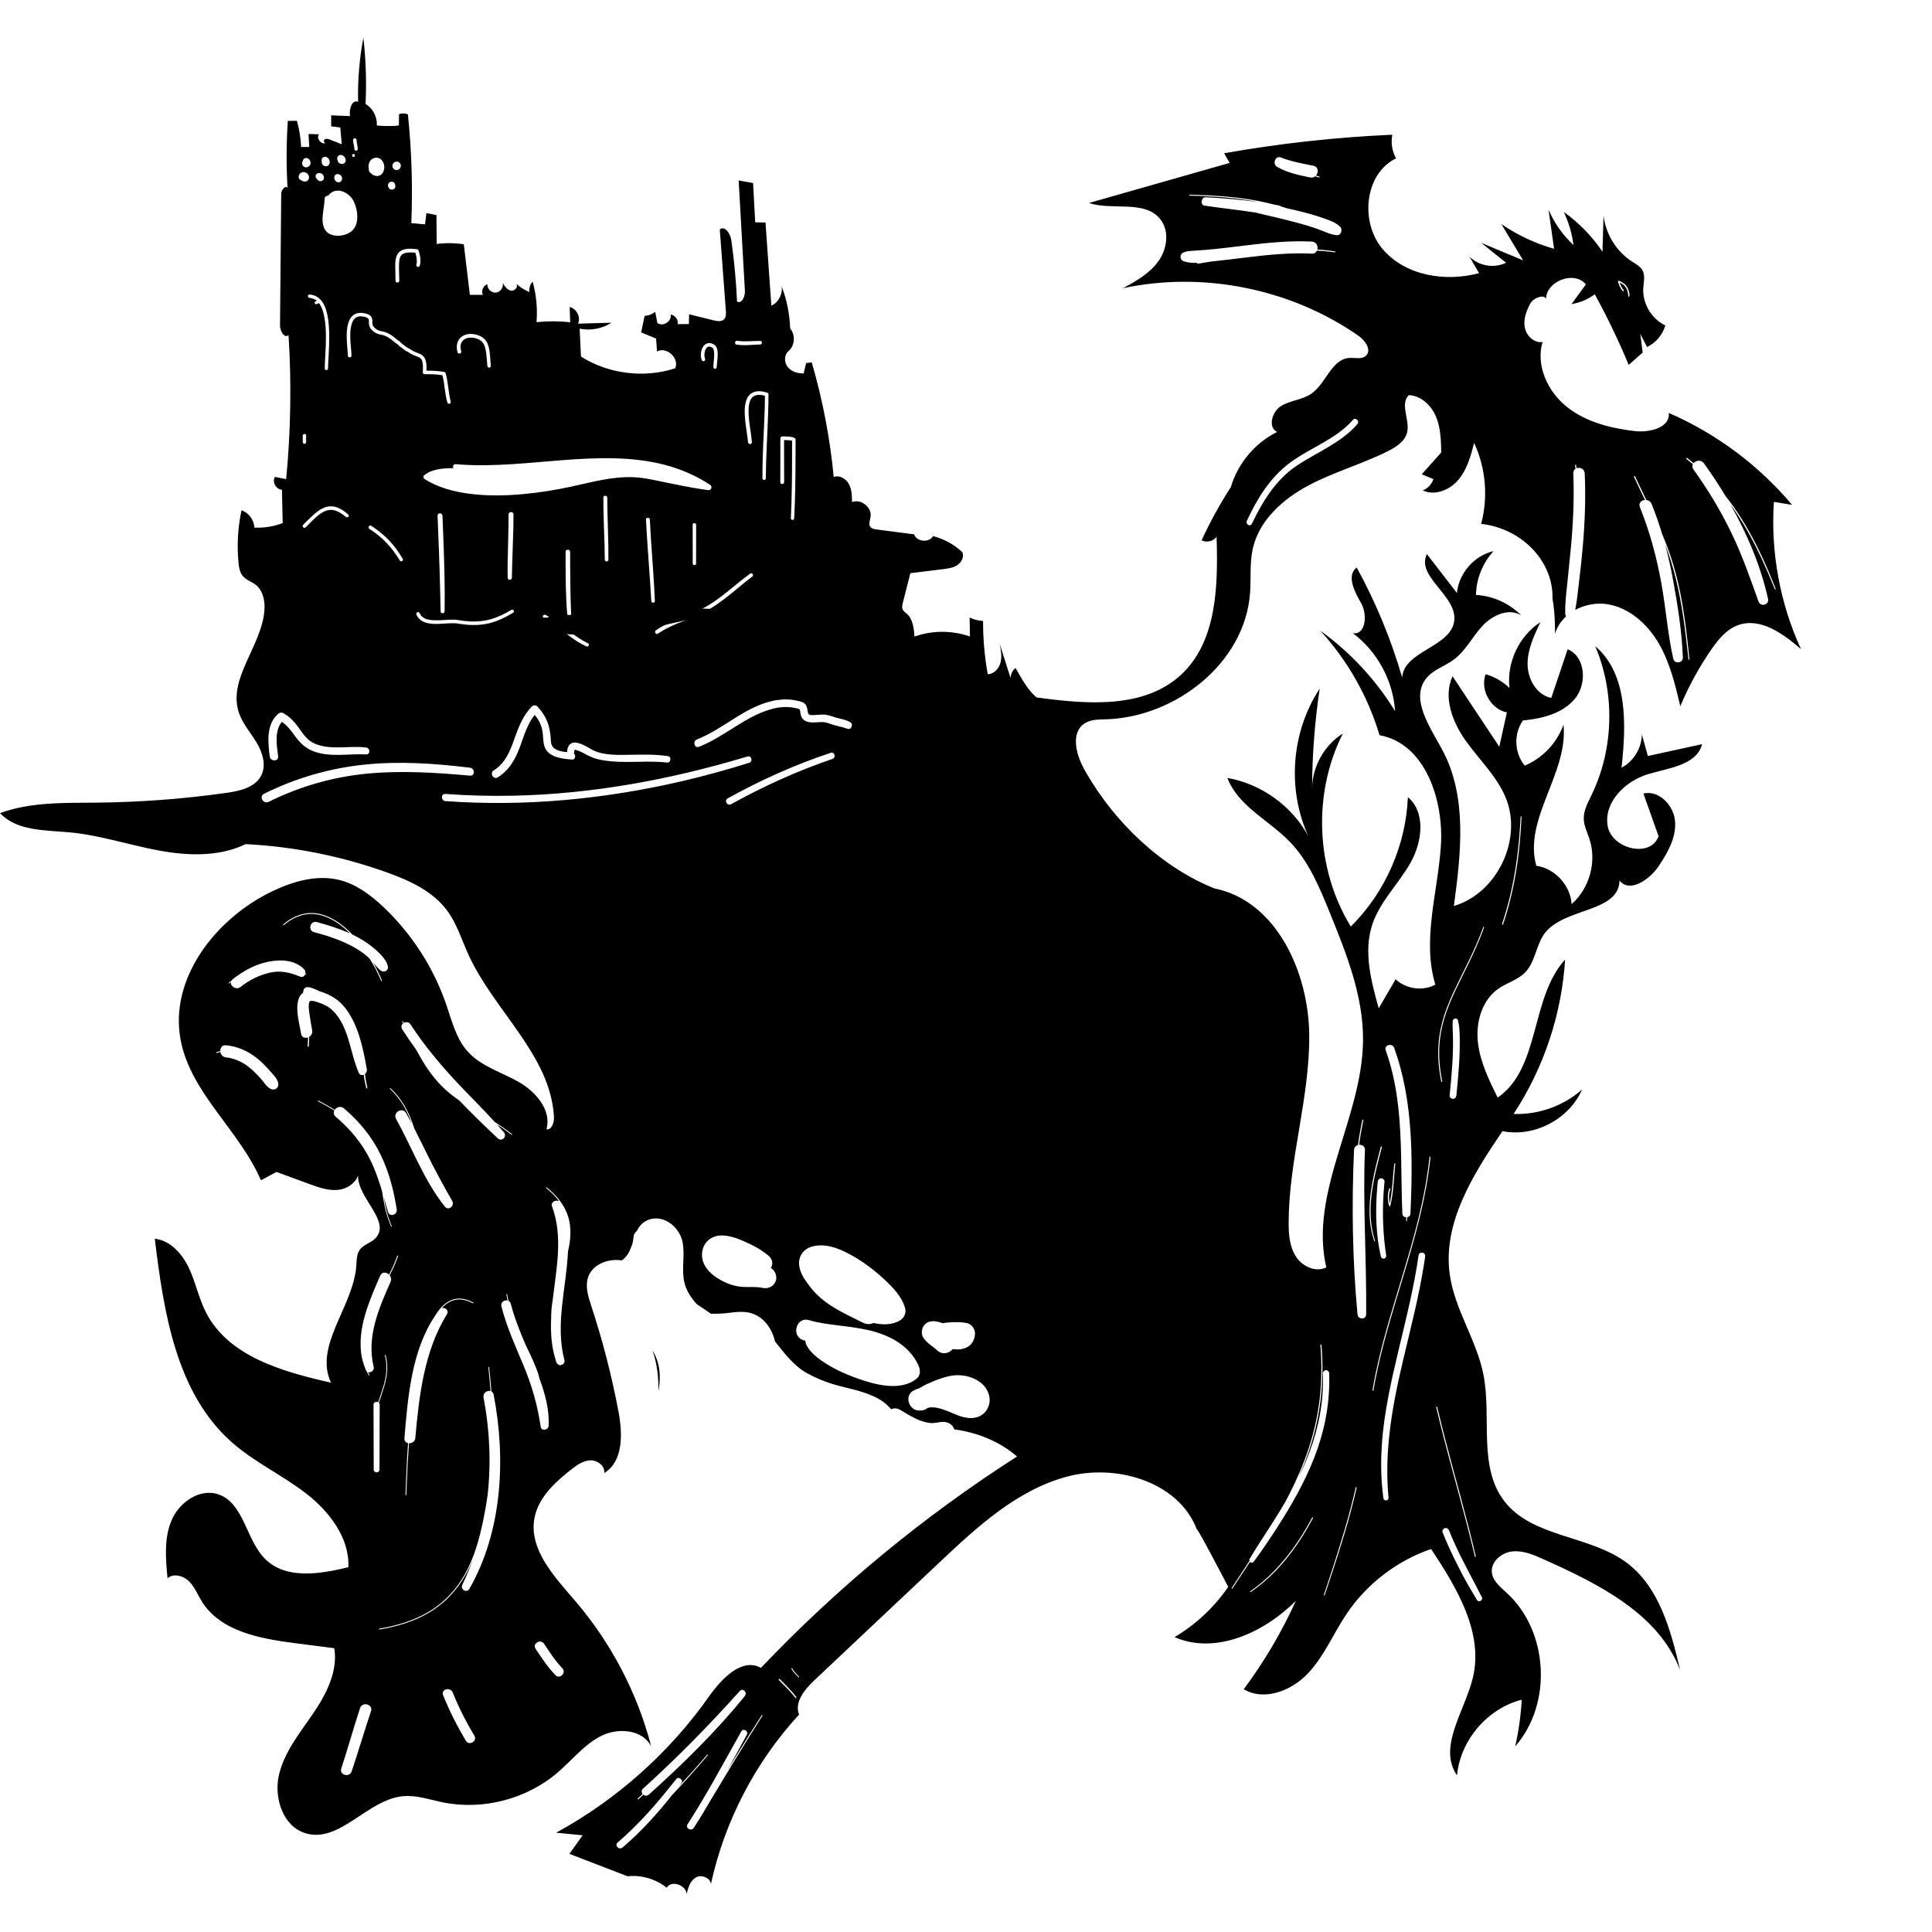 <?xml version="1.0" encoding="utf-8"?>
<svg version="1.1" xmlns="http://www.w3.org/2000/svg" xmlns:xlink="http://www.w3.org/1999/xlink" x="0px" y="0px" width="2000px"
	 height="2000px" viewBox="0 0 2000 2000" style="enable-background:new 0 0 2000 2000;" xml:space="preserve">
<g id="Layer_5">
	<path class="st3" d="M675.51,1398.07c4.83,13.83,6.28,27.81,6.07,41.88c0.12-0.68,0.27-1.35,0.38-2.03
		c1.67-10.18,1.55-20.73-1.96-30.53C678.83,1404.1,677.3,1401,675.51,1398.07z"/>
	<path class="st3" d="M1836.32,519.55c6.28,1.02,12.56,2.05,18.83,3.07c-34.46-40.97-78.52-73.81-127.62-95.15
		c1.56,15.29-19.97,20.56-35.24,18.78c-25.12-2.92-50.76-9.4-70.48-25.22s-32.14-42.76-24.96-67.01c-8.58,1.4-16.65-6.3-18.34-14.83
		c-1.69-8.53,1.47-17.29,5.62-24.94c3.41-6.3,14.94-9.85,16.3-4.8c0.45-18.47,29.03-29.65,41.3-15.09
		c-4.97,6.81-9.94,13.63-14.91,20.44c8.68-1.39,17.01-4.89,24.08-10.12c13.03,23.69,24.75,48.09,35.11,73.06
		c4.83-4.27,9.66-8.53,14.49-12.8c-0.82-6.44-1.65-12.87-2.47-19.31c2.34,4.53,4.68,9.06,7.01,13.58
		c9.08-4.31,16.14-12.65,18.88-22.32c-14.41-6.85-23.85-22.96-22.79-38.88c0.41-6.13,2.14-12.73-0.81-18.12
		c-2.25-4.11-6.66-6.42-10.6-8.95c-16.32-10.47-27.55-28.51-29.75-47.78c-0.36,12.48-0.71,24.96-1.07,37.44
		c-10.75-15.99-24.4-30.03-40.09-41.21c5.14,10.79,8.55,22.41,10.05,34.27c-11.02-10.22-19.87-22.75-25.82-36.55
		c1.91,13.48,3.82,26.97,5.73,40.45c-19.42-5.51-37.93-14.2-54.58-25.61c7.52,12.53,15.03,25.05,22.55,37.58
		c-14.48-6.06-28.97-12.12-43.45-18.18L1559.1,272c-12.29,6.06-28.34,3.36-37.96-6.4c3.32,5.72,6.64,11.44,9.96,17.16
		c-35.08,9.47-76.73,2.6-100.06-25.25c-23.34-27.85-18.51-77.65,14.15-93.57c-4.11-7.36-5.51-16.21-3.86-24.48
		c-58.37,2.58-116.56,8.99-174.09,19.2c1.88,3.33,3.77,6.67,5.65,10c-48.54,13.83-97.07,27.65-145.61,41.48
		c24.68,8.06,57.6-3.5,73.84,16.76c9.73,12.14,7.15,30.74-1.88,43.4c-9.02,12.67-23.04,20.7-36.76,28.03
		c83.21-17.68,173.4,0.44,243.32,48.9c7.08,4.91,14.5,14.81,8.37,20.87c-4.3,4.25-11.42,2.03-17.45,2.46
		c-18.42,1.32-23.96,26.4-39.13,36.93c-9.21,6.39-21.4,6.88-31.05,12.58s-14.53,22.1-4.48,27.07c-22.86,11.35-40.63,32.52-47.85,57
		c-11.37,17.64-21.5,36.09-30.29,55.15c5.1,2.78,12.17,1.11,15.48-3.66c1.59,50.94,0.44,108.76-37.14,143.2
		c-38.41,35.19-97.59,30.25-149.19,23.12c-8.44-6.77-15.11-18.63-21.78-30.48c-3.12,2.52-5.05,6.44-5.14,10.45
		c-3.78-11.86-7.56-23.71-11.34-35.57c1.28,6.37,2.55,12.99,1,19.29c-1.55,6.31-6.78,12.21-13.28,12.3
		c-3.29-18.16-4.92-36.62-4.85-55.08c-4.82-0.24-9.58-1.49-13.91-3.63c0.1,6.56,0.21,13.11,0.31,19.67
		c-18.4-6.46-39.01-6.44-57.4,0.05c-0.6-8.65-1.67-18.27-8.26-23.9c-1.32-1.12-2.85-2.08-3.71-3.58c-1.31-2.29-0.7-5.16-0.04-7.72
		c2.58-10.12,5.15-20.25,7.73-30.37c11.3-1.4,22.59-2.79,33.89-4.19c5.13-0.63,10.47-1.34,14.78-4.21
		c4.31-2.86,7.19-8.58,5.14-13.33c-8.47-8-19.02-13.8-30.32-16.67c-4.05,7.19-16.91,6-19.57-1.81c-12.38-1.56-25.75-3.34-39.13-5.12
		c-2.21-0.29-4.65-0.71-6.07-2.43c-2.35-2.85-0.48-7.03,0.09-10.68c1.53-9.78-10.03-18.91-19.18-15.17
		c-0.06-6.35-0.19-12.99-3.19-18.59c-3-5.6-9.84-9.69-15.77-7.41c-3.84-40.13-11.46-79.89-22.73-118.59
		c-1.95,0.22-3.9,0.44-5.85,0.66l-2.57,10.75c-6.07,0.11-12.51-1.81-16.35-6.51c-3.84-4.7-4.07-12.5,0.55-16.44
		c6.74-5.61,7.64-16.93,1.87-23.53c-0.58-14.66-3.33-29.74-8.89-43.72c1.38,8.01-3.19,16.68-10.59,20.05
		c-2.02-28.68-4.04-57.36-6.06-86.05c-3.55-0.08-7.09-0.16-10.64-0.25c-0.74-13.55-1.49-27.1-2.23-40.65
		c-4.98-0.89-9.95-1.79-14.93-2.68c2.16,38.12,4.33,76.23,6.49,114.35c0.32,5.67-3.39,14-8.17,10.94
		c-0.95-21.3-2.93-42.56-5.94-63.68c-0.94-6.58-6.88-15.26-11.92-10.93l6.3,84.2c0.23,3.12,0.32,6.67-1.89,8.88
		c-2.64,2.65-7.02,1.95-10.65,1.06c-8.51-2.09-17.03-4.17-25.54-6.26c-0.07,3.37-0.14,6.74-0.21,10.11
		c-3.85,0.01-7.7,0.03-11.55,0.04c0.86-4.53-2.79-9.39-7.38-9.83c1.71,6.91-8.27,13.13-13.72,8.55c-0.74-3.83-1.48-7.65-2.22-11.48
		c-3.04,2.54-6.94,4.04-10.9,4.19l-3.63,17.16c5.16,2.13,10.31,4.26,15.47,6.39c0.32,4.45,0.65,8.91,0.97,13.36
		c9.85-5.51,23.54,7.17,18.8,17.41c-32.17,10.51-68.93,5.93-97.54-12.15c-0.45-9.63-0.9-19.26-1.35-28.89
		c11.22,2.31,23.31,0.06,32.95-6.14c-11.52,0.32-23.05,0.64-34.57,0.96c2.92-6.75-1.58-15.61-8.75-17.23
		c0.19,5.27,0.39,10.55,0.58,15.82c-11.57-1.29-23.29-1.33-34.87-0.12c1.14-14.07-0.22-28.33-4-41.93
		c-2.69,2.82-3.94,6.95-3.26,10.79c-5.15-2.05-9.9-5.08-13.94-8.87c3.02,2.68-1.18,8.06-5.16,7.38c-3.98-0.68-6.54-4.49-8.62-7.96
		c1.12,4.53-2.53,9.61-7.18,9.99c-4.65,0.38-9.08-4.03-8.72-8.68c-4.33,1.35-6.7,6.97-4.65,11.01c-4.5,0-8.99,0-13.49,0
		c-2.09-17.46-4.17-34.93-6.26-52.39c-9.28-1.38-18.75-1.48-28.06-0.3c-0.08-9.97-0.17-19.95-0.25-29.92
		c-3.48-0.67-6.95-1.35-10.43-2.02c-0.46,3.88-0.91,7.75-1.37,11.63c-4.74-0.42-9.49-0.84-14.23-1.26
		c1.54-37.56,0.36-75.23-3.53-112.62c-2.88-1.25-6.26-1.31-9.17-0.15c-0.06,3.88-0.12,7.76-0.18,11.64
		c-7.64,1.05-15.25,0.57-22.85,0.09c0.68-8.81-4.01-17.82-11.62-22.31c1.08-22.87,0.32-45.83-2.27-68.58
		c-4.12,21.83-5.95,44.09-5.46,66.29c-6.46-2.61-9.51,7.95-8.39,14.83c-6.49-0.26-12.99-0.52-19.48-0.78c0,3.79,0,7.58,0,11.36
		c3.15,0.4,6.29,0.8,9.44,1.21c0.51,5.8,1.01,11.59,1.52,17.39c-4.01-1.59-8.02-3.17-12.03-4.76c-1.91-0.76-4.27-1.45-5.87-0.15
		c-1.36,1.11-0.19,3.79,1.14,3.71c-4.6,1.62-10-5.07-6.83-9.12c-3.61-0.12-7.21-0.24-10.82-0.36c0.24,4.5,0.48,9,0.73,13.5
		c-2.79-0.01-5.59-0.02-8.38-0.03c-0.43-9.15-1.89-18.25-4.35-27.07c-3.15,0.01-6.29,0.03-9.44,0.04
		c-1.55,23.22-1.65,46.53-0.28,69.76c-1.3-3.92-6.51,1.4-6.55,5.53c-0.42,45.48-0.83,90.96-1.25,136.44
		c-0.05,5.7,4.57,13.85,8.83,10.06c3.17,49.93,2.28,99.69-2.45,149.09c-3.89-0.77-7.78-1.55-11.67-2.32
		c-3.09,5.23,1.22,13.07,7.29,13.27l0.76,34.54c-9.33,3.58-19.41,5.18-29.4,4.67c-0.15-7.9-5.71-15.42-13.22-17.88
		c-3.78,17.67-4.85,35.91-3.14,53.9c0.48,5.1,1.33,10.5,4.69,14.36c3.49,4.01,9.01,5.58,13.19,8.86c7.54,5.92,9.67,16.56,9,26.12
		c-2.61,37.11-38.2,70.83-26.5,106.13c3.78,11.41,12.1,20.64,18.31,30.93c6.21,10.29,10.32,23.43,4.91,34.16
		c-6.27,12.44-22.04,16.07-35.84,18.02c-44.47,6.29-89.34,9.67-134.25,10.13c-33.83,0.34-68.62-0.82-100.36,10.9
		c17.54,18.62,46.67,17.49,72.14,19.87c30.86,2.88,60.58,12.78,91.03,18.55c30.45,5.77,63.24,7.09,91.15-6.38
		c50.46,2.57,99.34,12.55,145.85,29.17c23.62,8.44,47.74,19.44,62.67,39.61c10.14,13.7,15.11,30.42,22.2,45.93
		c26.55,58.05,84.69,103.67,88.39,167.4c0.34,5.83-1.98,13.81-7.79,13.2c5.68-19.8-11.08-39.17-29.02-49.29
		c-17.94-10.12-38.99-16.15-52.68-31.55c-11.83-13.3-16.17-31.39-21.94-48.23c-13.13-38.26-35.65-73.27-65.04-101.07
		c-13.08-12.38-28.04-23.61-45.5-27.99c-23.25-5.83-47.88,1.25-69.5,11.59c-58.58,28-107.1,90.28-94.97,154.07
		c10.49,55.15,61.01,93.54,83.07,145.17c5.37-2.88,10.73-5.76,16.1-8.64l34.12,12.52c9.85,3.62,20.19,7.29,30.6,5.93
		c8.59-1.13,17.12-6.92,19.79-14.81c-0.87,23.14,34.53,47.53,18.08,64.9c-4.7,4.96-12.4,6.54-16.37,12.09
		c-3.34,4.67-3.16,10.87-3.57,16.6c-3.01,42.22-44.08,82.54-26.2,120.9c-50-11.24-106.24-27.11-129.46-72.8
		c-7.39-14.54-10.59-30.88-17.51-45.65c-6.91-14.77-19.23-28.75-35.43-30.57c9.27,76.39,22.16,159.95,79.87,210.85
		c23.1,20.37,51.59,33.6,76.04,52.33c24.44,18.73,45.77,46.11,44.51,76.88c-29.17,7.13-64.14,12.85-85.71-8.05
		c-20.42-19.78-22.05-58.25-48.97-67.39c-19.2-6.52-40.39,8.18-48.34,26.84c-7.94,18.66-6.14,39.84-4.2,60.02
		c6.23-5.43,16.43-2.62,22.29,3.21s8.89,13.85,13.25,20.87c19.2,30.9,60.06,38.46,96.14,43.1c13.65,1.75,27.29,3.51,40.94,5.26
		c3.9,24.06-8.31,47.68-22.05,67.8c-13.74,20.13-29.81,39.73-35.26,63.49c-5.45,23.75,4.28,53.35,27.64,60.29
		c35.31,10.5,63.81-34.72,100.47-38.35c13.99-1.39,27.72,3.52,41.49,6.32c41.66,8.47,86.96-3.34,119.19-31.07
		c14.88-12.8,27.37-28.94,44.92-37.73c17.55-8.79,43.1-6.61,51.72,11.03c-14.33-55.25-41.42-107.15-78.55-150.5
		c-21.62-25.24-48.54-53.59-42.3-86.24c4-20.89,20.93-36.59,37.63-49.75c5.89-4.64,12.38-9.36,19.87-9.76
		c7.49-0.39,15.74,5.68,14.68,13.11c19.94-12.05,19.04-40.89,14.72-63.79c-6.97-36.92-16.36-73.37-28.1-109.06
		c-3.26-9.91-6.7-20.72-3.08-30.5c4.73-12.79,20.37-18.73,33.88-16.85c0.25,0.03,0.5,0.09,0.75,0.12c0.66-0.47,1.31-0.96,1.93-1.49
		c2.84-2.45,5.1-5.83,6.53-9.29c1.25-3.04,2.76-6.4,3.25-9.73c0.03-0.31,0.06-0.62,0.1-0.92c0.02-0.23,0.05-0.47,0.06-0.7
		c0.01,0,0.01,0,0.02,0c0.11-1,0.23-2,0.38-2.97c0.34-2.26,1.61-4.09,3.33-5.44c3.03-6.18,7.92-11.01,15.37-12.48
		c15.15-3.01,29.34,10.06,32.02,24.35c2.46,13.14-1.08,26.61,1.42,39.77c1.76,9.28,6.86,17.09,13.06,24.03
		c4.99,3.37,9.97,6.73,14.96,10.1c2.53-0.06,5.07-0.1,7.62-0.11c10.25-0.05,20.37-3.13,30.59-1.29
		c15.31,2.76,24.64,15.88,28.02,30.12c9.83,12.24,19.29,25.14,33.02,32.73c8.62,4.77,17.7,8.61,27.13,11.47
		c10.21,3.09,20.69,4.92,30.85,8.28c9.72,3.22,19.19,7.23,26.44,14.66c0.94,0.96,1.85,1.95,2.76,2.96c2.79-1.25,6.14-1.26,9.59,0.8
		c9.24,5.53,19.16,11.95,30.08,13.4c5.17,0.69,9.7-1.19,14.74-1.08c5.15,0.12,9.6,3.26,10.86,7.75
		c23.34,3.05,46.76,12.23,65.03,28.06c-96.72,61.95-185.95,135.59-265.11,218.81c-19.72-10.91-40.74,11.18-53.74,29.6
		c-41.09,58.24-95.67,106.89-158.23,141.03l27.38,2.69c-4.55,6.41-9.1,12.82-13.65,19.23c20.04,7.73,40.07,15.45,60.11,23.18
		c14.38-1.54,29.31,2.82,40.6,11.86c5.09-8.64,20.49-2.15,20.64,6.73c1.41-6.84,3.69-13.82,9.52-17.36
		c5.91-3.59,15.48,0.92,15.56,6.93c14.21-65.2,46.05-126.47,91.29-175.52c-5.17-12.91,5.88-26.16,16-35.7
		c43.24-40.74,86.48-81.48,129.71-122.22c38.74-36.5,79.67-74.27,131.02-88.27s115.87,4.81,135.05,54.46
		c0.29-2.34,32.49,59.53,32.49,59.53c-14.47,21.09-33.59,38.97-55.6,52c42.58,18.54,92.66-4.76,125.59-37.5
		c-14.68,32.28-32.79,63-53.94,91.46c21.17,12.56,49.44,1.6,66.35-16.29c16.92-17.89,26.41-41.38,40.16-61.8
		c20.87-31.02,52.07-54.96,87.43-67.09c26.59,40.04,54.42,86.31,43.28,133.07c-8.25,34.64-36.71,71.91-16.46,101.21
		c3.51-36.42,31.57-69.2,67.02-78.28c-0.92,16.26-3.18,32.44-6.77,48.33c38.72-44.22,34.55-119.3-8.81-158.96
		c-6.51-5.96-14.25-12.08-15.32-20.84c-1.37-11.22,9.81-20.8,21.05-22.01s22.18,3.52,32.5,8.14
		c56.97,25.52,119.27,56.48,141.36,114.86c-9.7-41.42-21.62-86.35-55.83-111.64c-38.43-28.42-97.43-25.66-126.41-63.67
		c-27.15-35.61-12.78-86.58-21.38-130.53c-7.01-35.84-29.73-67.41-34.88-103.57c-7.63-53.54,24.15-103.92,54.52-148.67
		c32.85,6.58,69.02-12.32,82.39-43.04c-19.27,16.98-45.2,26.21-70.86,25.22c31.21-47.45,49.8-103.13,53.34-159.82
		c-36.31,39.95-25.4,112.26-69.83,142.93c-9.11-18.43-18.37-37.36-20.51-57.81c-2.14-20.45,4.29-43.08,21.14-54.86
		c8.98-6.28,20.32-9.18,27.93-17.06c10.67-11.06,11.09-28.82,20.57-40.92c20.47-26.09,76.55-21.01,77.03-54.17
		c10.22,13.37,30.95-0.64,40.36-14.59c9.34-13.86,18.24-29.42,17.18-46.1c-1.06-16.68-16.57-33.27-32.79-29.25
		c5.22,14.71,10.43,29.43,15.65,44.14c-8.13,23.15-48.92,13.22-52.76-11.01c-3.84-24.24,18.07-45.95,41.54-53.1
		c21.61-6.58,50.7-9.25,56.22-31.16c-18.68,4.08-37.35,8.16-56.03,12.24c-2.1-7.42-4.2-14.84-6.29-22.26
		c-0.15,14.1-8.51,27.82-20.98,34.41c4.83-44.52,6.79-96.77-27.25-125.86c20.69,48.72,19.28,106.34-3.76,154
		c-3.88,8.02-8.45,16.25-8.11,25.14c0.27,7.13,3.68,13.69,5.9,20.47c7.71,23.45,0.11,51.18-18.48,67.42
		c-1.18-19.44-17.29-36.94-36.57-39.71c-13.57-48.5,33.34-95.98,28.17-146.07c-6.7,18.86-21.61,34.65-40.06,42.41
		c-10.89-12.79-11.72-33.1-1.9-46.73c19.92-1.89,41.16-7.19,53.88-22.64c12.72-15.44,10.87-43.38-7.58-51.12
		c-5.67,16.8-11.34,33.6-17.02,50.4c-15.07-2.97-24.38-19.43-24.5-34.79s6.68-29.83,13.33-43.67c-22.2,14.4-35.14,41.9-32.08,68.19
		c-6.89-6.68-15.46-11.62-24.7-14.22c-5.91,16.06,5.25,36.09,22.02,39.51c-2.62,11.84-5.24,23.68-7.86,35.52
		c-16.14-24.32-32.27-48.65-48.41-72.97c-9.94,21.71-0.1,47.48,13.76,66.93s31.91,36.35,41.15,58.37
		c18.12,43.21-8.56,99.3-53.52,112.5c7.43-54.67,14.13-113.67-12.27-162.11c-12.85-23.58-33.07-52.64-16.26-73.58
		c7.18-8.95,19.09-12.42,28.33-19.23c12.27-9.04,19.23-23.46,29.5-34.72c10.27-11.25,27.69-19.33,40.49-11.08
		c-12.27-12.56-29.36-20.3-46.89-21.23c0.26-16.67,6.88-33.16,18.22-45.38c-20,4.59-36.05,22.91-37.97,43.34
		c-10.36-13.42-20.73-26.84-31.09-40.26c-11.42,23.32,30.9,42.63,28.39,68.48c-2.7,27.79-52.26,31.44-53.98,59.31
		c-11.45-39.53-27.26-77.8-47.05-113.89c-10.86,8.2-2.33,24.95,4.5,36.72c6.83,11.77,4.89,33.51-8.52,31.24
		c25.31,18.89,41.74,49.21,43.73,80.73c-19.94-32.54-46.44-61.05-77.44-83.31c28.26,30.82,49.41,68.12,61.36,108.2
		c47.32,8.59,66.78,67.21,63.47,115.19c-3.31,47.98-19.62,97.01-5.71,143.05c-13.02,6.99-30.41,4.62-41.09-5.59l-17.51,30.05
		c-7.96-28.29-15.89-58.61-6.71-86.52c7.79-23.67,26.73-41.77,39.2-63.35c12.47-21.58,16.68-52.58-2.3-68.73
		c-2.01,49.93-23.57,98.83-59.09,133.98c-36.43-59.35-39.66-137.68-8.24-199.82c-19.37,12.14-31.83,34.61-31.86,57.48
		c0.1-34.77,2.74-69.53,7.89-103.91c-29.44,44.52-34.01,104.41-11.65,152.87c-16.96-31.38-48.77-54.31-83.91-60.46
		c11.04,29.18,43.04,43.73,64.72,66.17c19.56,20.25,30.6,47.02,41.21,73.1c17.34,42.65,34.97,86.7,34.5,132.74
		c-0.81,80.01-56.16,156.75-38.03,234.68c-10.92,5.51-24.92-1-31.51-11.31c-6.6-10.31-7.51-23.17-7.47-35.41
		c0.21-65.16,21.93-128.92,21.31-194.08c-0.62-65.16-34.22-138.65-98.1-151.51c-53.17-21.24-103.62-67.15-135.06-123.81
		c-8.4-15.14-13.89-37.53,0.61-47.02c6.3-4.12,14.33-4.01,21.85-4.23c72.45-2.12,144.06-58.27,149.43-130.55
		c1.14-15.4-0.53-31.09,2.84-46.16c6.55-29.26,31.14-51.31,57.61-65.38c26.48-14.07,55.76-22.15,82.53-35.65
		c8.38-4.23,17.24-9.92,19.55-19.02c3.29-12.98-7.65-29.28,1.76-38.81c12.61,0.39,23.26,10.51,28.17,22.14
		c4.9,11.63,5.22,24.6,5.46,37.22c-6.73,7.52-13.47,15.04-20.2,22.55c4.04,1.67,8.07,3.34,12.11,5.01
		c-1.72,5.25-5.84,9.65-10.96,11.73c12.56,5.87,28.11-0.57,36.98-11.22c8.87-10.65,12.63-24.54,16.14-37.95
		c12.04,25.93,14.65,56.13,7.24,83.74c43.87,5.13,74.97,40.27,73.85,77.31c2.47,14.62,2.56,25.53,2.66,36.44
		c2.07-7.06,6.15-13.12,11.47-17.98c-0.54-0.71-0.89-1.59-0.92-2.62c-0.36-12.13,1.44-24.3,2.62-36.35
		c1.13-11.53,2.4-23.05,3.44-34.59c2.23-24.78,3.29-49.64,2.28-74.51c-0.09-2.27,0.89-3.85,2.32-4.76
		c-0.17-1.15-0.33-2.31-0.52-3.46c-0.12-0.72,0.98-1.03,1.1-0.3c0.18,1.07,0.35,2.15,0.52,3.22c3.41-1.25,8.18,0.53,8.4,5.31
		c1.15,25.17,0.18,50.32-1.97,75.41c-1.04,12.13-2.35,24.25-3.84,36.34c-1.22,9.86-2.1,19.85-3.97,29.62
		c10.19-5.54,22.5-7.77,33.96-5.78c22.56,3.92,41.15,20.88,52.61,40.71c11.46,19.83,16.88,42.48,22.16,64.76
		c8.56-20.42,19.22-39.95,31.76-58.19c7.3-10.62,15.91-21.31,28.02-25.71c22.97-8.34,46.67,8.78,65.13,24.79
		C1842.6,624.5,1832.89,571.62,1836.32,519.55z M1675.79,290.63c3.38,1.15,6.35,3.21,8.35,6.19c0.92,1.38,1.61,2.93,2.05,4.54
		c0.47,1.69,0.8,3.61,0.53,5.36c-0.08,0.53-0.99,0.53-1.07,0c-0.27-1.62-0.32-3.24-0.75-4.83c-0.4-1.5-1.02-2.93-1.87-4.23
		c-1.52-2.34-3.75-4.07-6.29-5.17c0.93,2.77,2,5.61,4.06,7.72c0.63,0.64-0.36,1.63-0.99,0.99c-2.59-2.64-3.74-6.28-4.88-9.71
		C1674.77,291,1675.29,290.47,1675.79,290.63z M1325.94,163.02c10.77,4.19,22.35,6.33,33.66,8.55c5.35,1.05,5.56,6.92,2.7,10.15
		c1.1,0.34,2.2,0.68,3.3,1.02c0.62,0.19,0.36,1.16-0.27,0.98c-1.3-0.39-2.6-0.79-3.9-1.18c-1.33,1.05-3.09,1.58-5.18,1.16
		c-11.91-2.43-23.74-4.87-34.37-11.06C1316.86,169.71,1320.29,160.83,1325.94,163.02z M1381.78,261.22
		c-1.13-0.17-2.27-0.33-3.4-0.47c-5-0.63-10.02-1.05-15.05-1.3c-0.87,1.87-2.67,3.24-5.41,3.11c-22.86-1.1-45.63,1.23-68.29,4
		c-10.99,1.34-21.96,2.77-32.98,3.86c-0.85,0.08-1.72,0.18-2.6,0.28c-4.71,0.79-9.43,1.57-14.14,2.32
		c-0.57,0.09-0.86-0.63-0.52-0.92c-4.86,0.18-9.64-0.13-13.89-1.57c-4.63-1.57-4.57-7.77,0-9.36c5.07-1.76,10.73-1.64,16.05-2
		c5.34-0.36,10.69-0.83,16.02-1.36c10.71-1.08,21.39-2.46,32.08-3.76c22.67-2.76,45.43-5.08,68.29-3.98
		c4.75,0.23,6.69,4.72,5.81,8.25c6.13,0.34,12.25,0.97,18.31,1.97C1382.65,260.4,1382.38,261.31,1381.78,261.22z M1383.74,243.46
		c-7.17-0.67-13.79-4.37-20.55-6.71c-6.57-2.27-13.23-4.24-19.94-6.05c-13.77-3.71-27.63-6.89-41.5-10.15
		c-0.43-0.1-0.82-0.24-1.17-0.4c-17.79-2.73-35.71-4.65-53.51-7.24c-5-0.73-3.73-9,1.18-8.73c18.14,0.98,36.26,2.45,54.23,4.97
		c-3.9-0.76-7.81-1.46-11.74-2.06c-9.73-1.49-19.52-2.51-29.33-3.23c-9.94-0.72-19.9-1.13-29.86-1.36c-0.63-0.01-0.63-0.99,0-0.97
		c1.28,0.03,2.55,0.06,3.83,0.09c9.98,0.27,19.96,0.73,29.91,1.53c9.8,0.79,19.57,1.9,29.27,3.48c8.24,1.34,16.41,3.06,24.49,5.16
		c1.54,0.28,3.09,0.57,4.63,0.87c0.98,0.19,1.76,0.56,2.37,1.05c2.2,0.65,4.39,1.33,6.57,2.04c4.93,1.04,9.85,2.14,14.73,3.38
		c7,1.78,13.97,3.74,20.8,6.12c6.58,2.29,14.2,4.44,19.18,9.55C1390.16,237.74,1388.29,243.89,1383.74,243.46z M563.25,1701.67
		c5.81,8.74,11.52,17.69,18.86,25.26c4.53,4.67-2.59,11.8-7.14,7.14c-7.95-8.15-14.22-17.82-20.52-27.25
		C550.78,1701.34,559.63,1696.22,563.25,1701.67z M962.44,1368.13c4.66-1.08,9.19,0.12,13.6,1.71c2.52-0.58,5.2-0.8,7.69-0.95
		c5.88-0.35,11.58-0.43,17.38,0.8c4.62,0.97,8.4,6.15,8.2,10.78c-0.55,13.31-11.5,17.88-22.95,16.08
		c-3.86,4.43-10.87,6.37-16.39,1.18c-4.43-4.16-10.64-7.36-14.22-13.17C952.08,1378.58,955.49,1369.74,962.44,1368.13z
		 M915.12,1324.1c8.85,8.17,18.61,18.2,21.88,30.15c1.32,4.81-0.91,9.84-5.06,12.44c-8.06,5.04-18.07,5.01-27.76,2.86
		c-3.26,1.58-7.26,1.49-10.72-0.24c-20.33-10.12-40.93-18.89-55.08-37.47c-5.14-6.74-10.62-14.27-11.19-23.05
		c-0.59-9.07,5.27-16.29,13.95-18.51c13.24-3.38,26.53,1.74,38.06,7.88C892.19,1305.07,904.32,1314.12,915.12,1324.1z
		 M807.85,453.68c0.01-1.02,0.86-1.9,1.89-1.89c4.2,0.03,9.06-0.16,12.94,1.67c0.56,0.26,0.89,0.97,0.89,1.56
		c-0.01,5.91-0.03,11.82-0.04,17.72c-0.05,21.28-0.27,42.56-1.39,63.82c-0.12,2.19-3.52,2.2-3.42,0c0.28-5.91,0.49-11.81,0.65-17.72
		c0.56-20.86,0.64-41.72,0.6-62.59c-1.43-0.43-3.12-0.49-4.55-0.57c-1.26-0.07-2.52-0.09-3.77-0.1c0.1,14.52,0.09,29.04,0.1,43.55
		c0,2.58-4,2.57-4,0C807.75,483.98,807.74,468.83,807.85,453.68z M803.96,724.78c7.07-1.1,14.21-1.01,21.21,0.57
		c2.96,0.67,6.46,1.26,8.48,3.71c1.79,2.17,2.02,4.92,2.51,7.58c0.21,1.14,0.38,2.17,1.05,2.79c1.32,1.23,5.13,0.78,6.81,0.74
		c4-0.11,8.09-0.86,12.07-0.07c4.15,0.82,8.17,2.63,12.36,3.56c4.1,0.91,8.05,1.84,11.72,3.93c3.64,2.07,1.16,8.3-2.89,6.86
		c-4.13-1.47-8.3-2.49-12.55-3.51c-4.2-1.01-8.42-3.24-12.72-3.43c-6.46-0.28-15.24,2.17-20.58-2.84c-1.68-1.58-2.31-3.79-2.77-5.97
		c-0.22-1.06-0.17-3.3-0.85-4.16c-0.88-1.13-3.43-1.32-4.75-1.61c-6.92-1.53-14.12-1.28-21.01,0.27
		c-28.9,6.51-51.18,29.26-78.46,39.87c-4.76,1.85-6.78-5.79-2.1-7.62C749.96,754.32,772.99,729.62,803.96,724.78z M794.19,406.44
		c0.78,0.24,1.36,0.96,1.36,1.79c-0.02,6.21-0.16,12.42-0.36,18.63c-0.75,22.75-2.23,45.49-2.44,68.26c-0.02,2.23-3.44,2.22-3.45,0
		c-0.05-6.44,0.04-12.88,0.21-19.32c0.56-22.07,2.3-44.08,2.33-66.16c-2.25-0.59-4.55-0.99-6.88-0.87c-1.89,0.1-3.51,0.57-5.12,1.63
		c-0.1,0.07-0.2,0.14-0.29,0.21c-0.02,0.02-0.02,0.02-0.05,0.04c-0.15,0.12-0.29,0.25-0.43,0.38c-0.28,0.26-0.54,0.55-0.8,0.84
		c-0.3,0.33-0.21,0.22-0.55,0.75c-0.22,0.33-0.42,0.68-0.61,1.03c-0.51,0.95-0.58,1.15-0.92,2.19c-0.3,0.92-0.53,1.86-0.72,2.81
		c-0.35,1.8-0.5,3.75-0.55,5.85c-0.05,2.34,0.03,4.69,0.19,7.02c0.62,8.81,2.55,17.3,3.25,26.17c0.21,2.6-3.85,2.58-4.05,0
		c-0.38-4.9-1.17-9.27-1.87-14.29c-0.7-5.01-1.33-10.04-1.49-15.1c-0.14-4.43,0.04-9.08,1.42-13.32c1.2-3.69,3.47-7.1,7.11-8.73
		C784.12,404.16,789.47,405.01,794.19,406.44z M760.98,354.22c0.32-1.15,1.43-1.61,2.52-1.43c7.77,1.25,15.7,0.02,23.52,0.13
		c2.38,0.03,2.37,3.64,0,3.69c-8.24,0.17-16.39,1.44-24.6,0.13C761.31,356.56,760.71,355.19,760.98,354.22z M776.72,593.76
		c0.82-0.58,2.09-0.15,2.55,0.67c0.54,0.95,0.14,1.95-0.67,2.55c-6.71,5-13.07,10.45-19.53,15.77
		c-11.55,9.51-23.58,18.35-37.35,24.39c-13.71,6.01-28.17,10.22-40.63,18.78c-2.14,1.48-4.16-2.02-2.03-3.48
		c7.13-4.9,14.97-8.52,22.97-11.73c6.76-2.71,13.63-5.16,20.25-8.22c6.78-3.14,13.22-7.02,19.32-11.32
		C753.75,612.61,764.62,602.39,776.72,593.76z M592.9,779.16c3.56,1.35,3.39,7.47-0.96,7.12c-11.3-0.89-26.26-2.54-28.95-15.88
		c-0.97-4.78-0.65-9.72-1.61-14.5c-1.21-6.06-4.03-11.25-7.89-15.87c-7.78,9.78-11.09,21.91-15.41,33.56
		c-4.68,12.6-11.07,23.79-22.75,31.09c-4.56,2.85-8.74-4.37-4.2-7.19c11.83-7.35,16.75-19.57,21.2-32.15
		c4.36-12.35,8.94-24.51,18.31-34.03c1.48-1.5,4.11-1.52,5.58,0c9.18,9.51,13.03,19.83,13.86,32.81c0.22,3.36,0.15,7.21,2.73,9.73
		c3.38,3.28,9.13,4.27,14.24,4.78c0.01-3.16,1.09-6.43,2.92-8.11c6.29-5.77,18.89,3.72,24.61,6.4c11.5,5.38,26.53,4.58,38.95,4.41
		c12.79-0.18,25.41-0.53,38.09,1.45c3.74,0.58,2.84,7.02-0.89,6.6c-19.29-2.17-38.72,0.48-58.03-1.27
		c-8.9-0.81-17.13-2.24-25.02-6.55c-3.5-1.91-6.85-3.86-10.72-4.94c-2.1-0.59-2.14-0.98-2.48,1.03
		C594.11,779.91,595.34,780.08,592.9,779.16z M466.11,641.51c2.73-0.1,5.45-0.11,8.14,0.35c4.03,0.69,8.1,1.2,12.19,1.42
		c7.24,0.39,14.44-0.26,21.44-2.21c7.66-2.14,14.8-5.71,21.62-9.75c1.89-1.12,3.59,1.81,1.72,2.94
		c-7.89,4.76-16.31,8.95-25.33,11.06c-7.53,1.76-15.3,2.07-22.98,1.37c-2.22-0.2-4.43-0.48-6.64-0.8c-1.72-0.25-3.42-0.61-5.16-0.7
		c-2.86-0.14-5.74,0.03-8.6,0.2c-10.56,0.62-26.54,2.68-31.53-9.43c-0.38-0.93,0.42-2.06,1.3-2.29c1.06-0.28,1.9,0.36,2.29,1.3
		c2.23,5.41,8.45,6.76,13.7,7.07C454.23,642.41,460.17,641.72,466.11,641.51z M452.97,533.88c-0.13-3.27,4.95-3.26,5.08,0
		c0.29,7.31,0.58,14.62,0.85,21.93c0.96,25.65,1.83,51.32,1.36,76.98c-0.05,2.68-4.11,2.67-4.16,0c-0.13-7.08-0.28-14.16-0.45-21.25
		C455.03,585.65,454.03,559.77,452.97,533.88z M525.51,583.59c0.22-17.02,0.96-34.03,0.99-51.05c0-3.27,5.08-3.27,5.08,0
		c0,4.82-0.06,9.64-0.17,14.45c-0.4,17.02-1.24,34.02-1.52,51.05c-0.05,2.81-4.32,2.8-4.36,0
		C525.44,593.22,525.44,588.41,525.51,583.59z M608.8,666c2.1,1,0.27,4.04-1.81,3.1c-3.77-1.71-7.36-3.73-10.83-5.99
		c-11.38-7.43-21.1-17.2-33.32-23.37c-2.14-1.08-0.26-4.28,1.88-3.21c3.51,1.77,6.86,3.82,10.09,6.05
		C586.17,650.44,596.24,660,608.8,666z M585.5,571.31c0.01-3.02,4.68-3.02,4.69,0c0.01,4.73,0.02,9.45,0.04,14.18
		c0.08,16.67,0.27,33.33,1.01,49.99c0.12,2.67-3.9,2.6-4.11,0c-0.38-4.72-0.67-9.45-0.89-14.18
		C585.44,604.65,585.47,587.97,585.5,571.31z M624.58,515.17c0-2.62,4.06-2.61,4.06,0c0.01,4.73,0.07,9.45,0.18,14.18
		c0.37,16.66,1.1,33.32,0.99,49.99c-0.02,2.41-3.72,2.4-3.73,0c-0.03-4.73-0.13-9.45-0.25-14.18
		C625.4,548.49,624.57,531.84,624.58,515.17z M668.73,537.89c-0.12-2.57,3.86-2.55,3.98,0c0.3,6.19,0.66,12.39,1.05,18.58
		c1.4,21.88,3.26,43.73,4.16,65.64c0.1,2.4-3.59,2.38-3.72,0c-0.34-6.19-0.73-12.39-1.14-18.58
		C671.63,581.65,669.78,559.8,668.73,537.89z M717.05,543.24c0-2.32,3.6-2.31,3.59,0c-0.01,13.37-0.02,26.73-0.06,40.1
		c-0.01,2.24-3.46,2.23-3.47,0C717.07,569.97,717.06,556.61,717.05,543.24z M726.63,361.34c1.18-3.07,3.45-5.87,6.93-6.18
		c3.41-0.31,7.25,1.84,8.46,5.06c1.24,3.29,0.97,7.21,0.75,10.64c-0.2,3.1-0.73,6.19-0.86,9.3c-0.09,2.17-3.31,2.17-3.38,0
		c-0.09-3.09,0.43-6.21,0.62-9.3c0.19-3.05,0.42-6.35-0.46-9.17c-0.05-0.16-0.1-0.31-0.16-0.46c-0.01-0.03-0.02-0.06-0.03-0.07
		c-0.1-0.2-0.21-0.39-0.33-0.57c-0.03-0.02-0.15-0.15-0.24-0.26c-0.07-0.05-0.26-0.2-0.32-0.24c-0.2-0.13-0.39-0.26-0.59-0.38
		c-0.7-0.41-1.41-0.72-2.2-0.89c-0.23-0.05-0.23-0.05-0.6-0.06c-0.11,0-0.83,0.07-0.53,0.02c-0.78,0.14-0.87,0.2-1.5,0.63
		c-0.13,0.09-0.18,0.13-0.46,0.4c-0.11,0.11-0.54,0.6-0.44,0.48c-0.85,1.09-1.25,2.13-1.59,3.42c-0.7,2.61-0.72,5.38,0.27,7.93
		c0.36,0.93-0.4,2.02-1.28,2.26c-1.02,0.28-1.9-0.36-2.26-1.28C725.08,369.13,725.3,364.81,726.63,361.34z M476.38,349.92
		c3.07-3.19,7.69-4.48,12.02-4.21c4.63,0.28,9.93,2,13.22,5.39c3.18,3.27,4.49,7.84,5.14,12.24c0.76,5.13,0.8,10.33,1.31,15.49
		c0.1,0.95-0.89,1.78-1.77,1.77c-1.04-0.01-1.66-0.81-1.77-1.77c-0.59-5.03-0.67-10.14-1.48-15.14c-0.58-3.58-1.54-7.39-4.19-10.03
		c-2.74-2.74-7.3-4.09-11.1-4.17c-3.33-0.07-6.81,0.93-9.02,3.56c-2.5,2.97-2.33,7.05-1.3,10.57c0.71,2.43-3.09,3.46-3.78,1.04
		C472.21,359.57,472.57,353.89,476.38,349.92z M471.55,480.48c2.16,0.19,4.32,0.36,6.49,0.5c17.33,1.13,34.73,0.6,52.04-0.49
		c17.75-1.12,35.45-2.87,53.18-4.21c17.53-1.33,35.12-2.3,52.7-1.85c17.21,0.44,34.48,2.26,51.19,6.51
		c16.97,4.32,33.29,11.26,47.9,20.93c1.27,0.84,1.8,2.31,1.22,3.74c-0.6,1.5-2.05,1.94-3.53,1.73c-2.91-0.41-5.81-0.84-8.71-1.3
		c-11.48-1.84-22.88-4.15-34.27-6.49c-11.43-2.35-22.82-5.15-34.53-5.57c-22.01-0.79-43.28,5.31-64.58,9.91
		c-16.28,3.51-32.79,6.12-49.38,7.63c-17.96,1.63-36.17,1.99-54.1-0.24c-16.6-2.07-33.38-6.31-47.62-15.38
		c-1.21-0.77-1.79-2.82-0.5-3.87c8.4-6.77,19.9-7.36,30.41-7.41c-0.33-0.41-0.53-0.93-0.53-1.54
		C468.95,481.77,470.15,480.36,471.55,480.48z M431.45,257.96c0.88,0.1,1.55,0.52,1.83,1.39c1.57,4.82,2.88,10.72,1.24,15.69
		c-0.72,2.18-4.12,1.28-3.47-0.96c0.65-2.21,0.44-4.56,0.16-6.82c-0.24-1.91-0.67-3.81-1.22-5.66c-3.39-0.33-6.97-0.5-10.13,0.25
		c-1.29,0.3-1.88,0.5-2.88,1.1c-0.12,0.07-0.54,0.36-0.61,0.4c-0.02,0.02-0.34,0.29-0.42,0.36c-0.17,0.16-0.33,0.33-0.49,0.5
		c-0.08,0.09-0.16,0.18-0.24,0.27c0,0,0,0,0,0c-0.31,0.43-0.57,0.89-0.81,1.36c-0.05,0.09-0.09,0.18-0.13,0.28
		c0,0.01,0,0.01-0.01,0.02c-0.1,0.26-0.2,0.53-0.28,0.8c-0.18,0.57-0.32,1.16-0.44,1.74c-0.05,0.25-0.09,0.5-0.13,0.75
		c-0.08,0.48-0.04,0.17-0.09,0.67c-0.73,6.77,0,13.7,0.02,20.49c0.01,2.53-3.92,2.52-3.92,0c0-4.52-0.19-9.04-0.23-13.55
		c-0.05-5.21-0.18-11.68,3.7-15.73C417.46,256.57,425.56,257.31,431.45,257.96z M406.79,169.45c0.78-1.33,2.23-2.16,3.77-2.16
		s2.99,0.83,3.77,2.16c0.39,0.68,0.59,1.41,0.6,2.2c0,0.79-0.2,1.52-0.6,2.2c-0.01,0.02-0.02,0.03-0.04,0.05
		c-0.01,0.01-0.02,0.03-0.03,0.04c-0.6,0.84-0.49,0.73-1.11,1.21c-0.05,0.04-0.28,0.26-0.45,0.34c-0.02,0.01-0.03,0.02-0.05,0.02
		c-0.01,0.01-0.02,0.01-0.03,0.02c-0.32,0.14-0.65,0.27-0.97,0.41c-0.36,0.05-0.72,0.1-1.08,0.15c-0.56,0.02-1.08-0.1-1.57-0.35
		c-0.17-0.06-0.33-0.13-0.49-0.21c-0.01-0.01-0.02-0.01-0.03-0.02c-0.02-0.01-0.03-0.01-0.05-0.02c-0.04-0.02-0.84-0.64-0.88-0.68
		l-0.67-0.87c0-0.01-0.01-0.01-0.01-0.02c-0.01-0.01-0.02-0.03-0.03-0.04c-0.01-0.02-0.02-0.03-0.03-0.05
		c-0.39-0.68-0.59-1.41-0.6-2.2C406.19,170.87,406.39,170.13,406.79,169.45z M401.75,190.85c0.18-0.64,0.5-1.19,0.97-1.66
		c0.34-0.37,0.74-0.63,1.21-0.78c0.45-0.24,0.93-0.34,1.45-0.32c1.02,0,1.92,0.43,2.66,1.1c0.47,0.47,0.79,1.02,0.97,1.66
		c0.1,0.36,0.14,0.72,0.13,1.07c0.05,0.16,0.09,0.33,0.09,0.51c0.08,0.3,0.08,0.6,0,0.9c-0.02,0.45-0.15,0.87-0.4,1.26
		c-0.18,0.23-0.35,0.46-0.53,0.69c-0.23,0.18-0.46,0.35-0.69,0.53c-0.27,0.11-0.54,0.23-0.81,0.34c-0.04,0.01-0.08,0.02-0.12,0.04
		c-0.14,0.04-0.82,0.13-0.96,0.13c-0.03,0-0.05,0-0.08,0c-0.14,0-0.83-0.1-0.97-0.13c-0.16-0.04-0.37-0.15-0.47-0.19
		c-0.1-0.04-0.33-0.12-0.47-0.2c-0.13-0.08-0.64-0.47-0.75-0.58c-0.12-0.12-0.22-0.27-0.32-0.41c-0.14-0.18-0.28-0.32-0.37-0.52
		c-0.16-0.32-0.31-0.67-0.42-1.01c-0.05-0.14-0.08-0.28-0.11-0.42C401.57,192.19,401.57,191.52,401.75,190.85z M383.37,166.33
		c2.79-3.65,8.53-4.33,11.69-0.7c1.95,2.24,3.02,5.44,2.71,8.41c-0.35,3.31-1.89,6.77-5.32,7.86c-3.62,1.14-6.98-0.86-9.48-3.34
		c-1.01-1-1.39-2.45-1.14-3.78C381.01,171.96,381.73,168.48,383.37,166.33z M376.53,324.15c2.14,0.36,4.47,0.95,6.25,2.24
		c1.86,1.34,2.61,3.26,2.68,5.5c0.06,1.8-0.22,3.66,0.64,5.32c1.06,2.05,3.44,3.84,5.53,4.75c1.7,0.74,3.59,0.92,5.38,1.34
		c2.48,0.58,4.74,1.64,6.9,2.96c1.84,1.13,3.53,2.41,5.2,3.78c0.86,0.7,1.7,1.42,2.59,2.08c0.3,0.22,0.6,0.44,0.92,0.63
		c0.08,0.05,0.23,0.11,0.34,0.18c0.03-0.01,0.04,0,0.1,0.07c0.72,0.16,1.16,0.65,1.33,1.21c0.15,0.15,0.29,0.3,0.45,0.44
		c0.61,0.56,1.25,1.08,1.9,1.59c1.45,1.15,2.96,2.25,4.5,3.27c0.59,0.4,1.2,0.79,1.82,1.14c0.21,0.12,0.42,0.23,0.63,0.33
		c0.01,0.01,0.01,0.01,0.02,0.01c0.01,0,0.02,0,0.03,0c-0.04-0.04-0.22-0.16,0.04,0.01c0.04,0.01,0.07,0.01,0.12,0.02
		c0.25,0.06,0.47,0.18,0.66,0.35c0.15,0.1,0.3,0.21,0.44,0.32c0.35,0.25,0.72,0.49,1.08,0.73c0.74,0.47,1.49,0.9,2.27,1.3
		c2.29,1.17,4.82,1.85,7.25,3.09c6.11,3.1,6.12,10.73,5.79,16.88c6.24,0.02,12.47,0.19,18.62,1.38c0.62,0.12,1.12,0.7,1.29,1.29
		c2.72,9.62,2.81,19.75,5.28,29.43c0.57,2.22-2.75,3.12-3.42,0.94c-2.82-9.2-2.75-18.98-5.12-28.28
		c-6.13-1.09-12.36-1.12-18.56-1.12c-0.94,0-1.88-0.84-1.82-1.82c0.18-3.01,0.32-6.08-0.04-9.09c-0.1-0.84-0.26-1.67-0.5-2.48
		c-0.26-0.89-0.33-1.09-0.8-1.86c-0.48-0.77-1.13-1.34-2.01-1.85c-1.2-0.69-1.69-0.82-2.96-1.31c-1.49-0.58-2.99-1.16-4.42-1.87
		c-0.8-0.4-1.59-0.83-2.35-1.3c-0.4-0.25-0.79-0.5-1.18-0.77c-0.06-0.04-0.67-0.42-0.66-0.47c0-0.02,0.02-0.03,0.04-0.03
		c-2.81-0.96-5.36-3.16-7.67-4.95c-1.15-0.89-2.38-1.78-3.38-2.85c-0.13-0.14-0.25-0.3-0.35-0.47c-1.44-0.62-2.73-1.89-3.86-2.82
		c-1.76-1.44-3.5-2.8-5.43-4c-2.26-1.42-4.56-2.32-7.17-2.84c-2.14-0.43-4.21-0.88-6.12-1.98c-2.23-1.28-4.59-3.23-5.81-5.53
		c-0.99-1.86-1.16-3.86-1.13-5.93c0.02-1.62,0.11-3-1.4-3.95c-1.56-0.98-3.8-1.44-5.56-1.63c-2.7-0.29-4.93,0.03-7.01,1.59
		c0,0.01-0.45,0.39-0.56,0.49c-0.24,0.23-0.47,0.47-0.69,0.72c-0.35,0.4-0.45,0.53-0.83,1.14c-0.78,1.24-1.14,2.1-1.57,3.39
		c-1.92,5.81-1.81,12.17-1.49,18.35c0.25,4.97,1.06,9.95,1.08,14.92c0.01,2.42-3.75,2.41-3.75,0c-0.01-2.48-0.31-4.96-0.52-7.43
		c-0.3-3.49-0.56-6.98-0.64-10.48c-0.14-6.34,0.08-13.21,2.88-19.03c1.16-2.41,2.97-4.62,5.35-5.9
		C370.04,323.73,373.34,323.62,376.53,324.15z M413.91,580.2c-3.87-6.35-8.23-12.38-13.33-17.79c-5.41-5.73-11.56-10.65-18.2-14.88
		c-2.03-1.29-0.14-4.54,1.89-3.24c6.88,4.41,13.3,9.55,18.9,15.53c5.29,5.65,9.78,11.99,13.74,18.63
		C418.06,580.38,415.07,582.11,413.91,580.2z M313.86,543.27c3.36-3.36,6.67-6.77,10.19-9.95c4.78-4.3,10.24-8.48,16.85-9.14
		c7.44-0.74,14.3,3.74,19.61,8.46c1.7,1.51-0.76,3.85-2.46,2.46c-3.22-2.62-6.72-5.19-10.71-6.5c-5.34-1.75-10.34-0.34-14.9,2.7
		c-5.98,3.98-10.92,9.51-15.96,14.56C314.78,547.56,312.18,544.95,313.86,543.27z M313.38,451.01c-0.01-1,0.82-1.74,1.78-1.78
		c0.96-0.04,1.79,0.85,1.78,1.78l-0.05,6.68c-0.01,0.97-0.79,1.69-1.73,1.73c-0.94,0.04-1.73-0.83-1.73-1.73L313.38,451.01z
		 M335.84,328.79c-0.91-5.09-2.26-10.2-5.19-14.47c-0.12-0.18-0.27-0.35-0.4-0.52c-0.98,0.47-1.93,1-3.06,1.02
		c-0.84,0.01-1.46-0.7-1.5-1.5c-0.04-0.82,0.72-1.49,1.5-1.5c0.02,0,0.04,0,0.05,0c0.21-0.04,0.42-0.11,0.63-0.19
		c0.08-0.04,0.16-0.08,0.24-0.11c-2.12-1.81-4.71-2.94-7.61-3.11c-2.26-0.13-2.27-3.66,0-3.53c5.78,0.34,10.48,3.41,13.58,8.23
		c3.01,4.68,4.45,10.3,5.35,15.72c1.06,6.43,1.38,12.96,1.4,19.47c0.02,6.33-0.26,12.67-0.61,18.99c-0.26,4.73-0.64,9.47-0.67,14.21
		c-0.01,2.15-3.34,2.15-3.34,0c-0.01-5.26,0.4-10.52,0.66-15.76C337.47,353.49,338,340.92,335.84,328.79z M367.29,143.1
		c0.97-0.04,1.79,0.86,1.8,1.8c0,0.38,0.02,0.75,0.06,1.13c0.01,0.05,0.01,0.35,0.04,0.47c-0.02-0.09-0.02-0.22,0.01,0
		c0.02,0.12,0.04,0.23,0.05,0.35c0.13,0.8,0.29,1.6,0.44,2.4c0.32,1.64,0.68,3.32,0.68,5c0,0.98-0.8,1.71-1.75,1.75
		c-0.95,0.04-1.74-0.84-1.75-1.75c0-0.38-0.03-0.75-0.07-1.13c0-0.01-0.01-0.07-0.01-0.13c0-0.02-0.01-0.04-0.01-0.07
		c-0.03-0.21-0.06-0.42-0.1-0.63c-0.14-0.8-0.3-1.6-0.47-2.4c-0.34-1.64-0.7-3.32-0.72-5C365.48,143.89,366.33,143.15,367.29,143.1z
		 M365.95,159.44c1.93,0,1.93,3,0,3C364.02,162.44,364.02,159.44,365.95,159.44z M350.79,160.89c0.89-0.52,2.08-0.66,3.05-0.33
		c0.37,0.12,0.76,0.28,1.1,0.46c0.39,0.2,0.71,0.53,1.05,0.8c0.92,0.75,1.47,2.02,1.75,3.14c0.33,1.32,0,2.71-0.97,3.68
		c-0.98,0.98-2.35,1.28-3.68,0.97c-0.58-0.13-1.14-0.32-1.66-0.62c-1.1-0.62-1.81-1.82-1.95-3.06c-0.13-0.3-0.25-0.6-0.33-0.92
		C348.76,163.45,349.38,161.71,350.79,160.89z M347.04,181.17c0.61-0.67,1.52-0.95,2.4-0.99c0.45-0.02,0.93,0.1,1.37,0.3
		c0.04,0.01,0.08,0.01,0.12,0.03c0.77,0.27,1.33,0.53,1.91,1.11c0.54,0.54,0.97,1.23,1.16,1.97c0.23,0.89,0.12,1.6-0.03,2.49
		c-0.15,0.91-0.92,1.69-1.67,2.17c-0.81,0.52-1.89,0.57-2.8,0.37c-0.35-0.08-0.73-0.25-1.04-0.42c-0.2-0.11-0.34-0.24-0.53-0.38
		c-0.48-0.37-0.86-0.76-1.16-1.3c-0.5-0.9-0.78-1.92-0.73-2.95C346.09,182.64,346.42,181.85,347.04,181.17z M366.16,208.38
		c4.4,9.04,6.36,24.33-2.63,31.31c-7.39,5.74-22.81,6.77-27.57-2.8c-4.56-9.15-0.11-21.18,0.03-30.82c0.04-2.4,1.93-3.58,3.78-3.56
		C347.34,192.27,361.49,198.77,366.16,208.38z M333.91,163.38c1.13-1.23,3.14-1.37,4.54-0.59c2.56,1.44,3.82,4.98,2.17,7.57
		c-0.91,1.44-2.42,1.95-4.06,1.65c-1.23-0.23-2.32-0.96-2.95-2.05c-0.51-0.89-0.62-1.89-0.62-2.89
		C332.64,165.78,332.97,164.41,333.91,163.38z M327.11,180.95c0.46-0.84,1.21-1.33,2.09-1.66c0.85-0.32,1.85-0.26,2.71,0.01
		c1.11,0.35,2.17,1.11,2.76,2.13c0.23,0.39,0.43,0.83,0.53,1.27c0.09,0.43,0.18,0.92,0.12,1.37c0,0.63-0.16,1.22-0.48,1.76
		c-0.22,0.41-0.52,0.73-0.9,0.98c-0.9,0.69-1.94,0.89-3.05,0.63c-1.26-0.3-2.27-1.17-2.87-2.27c-0.08-0.06-0.16-0.12-0.24-0.19
		c0.08,0.06,0.16,0.12,0.24,0.19c0,0,0,0,0,0c-0.32-0.26-0.61-0.54-0.84-0.92c-0.03-0.05-0.05-0.11-0.08-0.16
		c0.01,0.01,0.01,0.03,0.02,0.04c-0.01-0.01-0.01-0.03-0.02-0.04c0,0,0,0,0,0c-0.23-0.54-0.4-0.98-0.43-1.56
		C326.66,182.01,326.86,181.41,327.11,180.95z M313.42,166.83c0.18-1.75,1.66-3.32,3.5-3.26c2.58,0.09,4.5,2.42,4.6,4.91
		c0.05,1.19-0.45,2.34-1.25,3.21c-0.67,0.73-1.56,1.14-2.48,1.45c-1.21,0.4-2.73-0.04-3.59-0.95c-0.17-0.18-0.34-0.35-0.5-0.53
		C312.39,170.28,312.33,168.3,313.42,166.83z M309.22,182.1l0.36-0.85c0.04-0.07,0.09-0.13,0.14-0.2c0.07-0.18,0.17-0.39,0.26-0.54
		c0.02-0.04,0.05-0.07,0.07-0.11c0.2-0.28,0.41-0.55,0.63-0.81c0.03-0.03,0.05-0.06,0.08-0.09c0.47-0.53,1.36-0.92,2.01-1.14
		c0.07-0.02,0.15-0.04,0.22-0.05c0.35-0.07,0.72-0.11,1.08-0.15c0.03,0,0.07-0.01,0.1-0.01c0.07,0,0.14,0,0.21,0
		c0.39,0.02,0.78,0.09,1.17,0.15c0.13,0.02,0.26,0.06,0.39,0.11c0.34,0.14,0.86,0.31,1.21,0.55c0.31,0.21,0.6,0.45,0.89,0.68
		c0.05,0.04,0.1,0.08,0.15,0.13c0.31,0.3,0.58,0.7,0.82,1.02c0.07,0.1,0.14,0.2,0.2,0.31c0.2,0.38,0.37,0.77,0.5,1.18
		c0.13,0.4,0.16,0.86,0.19,1.26c0,0.05,0.01,0.09,0,0.14c-0.01,0.18-0.05,0.4-0.07,0.55c-0.02,0.14-0.04,0.37-0.07,0.54
		c-0.08,0.38-0.25,0.76-0.46,1.09c-0.41,0.63-0.82,1.08-1.47,1.46c-0.02,0.01-0.04,0.02-0.06,0.03c-0.21,0.1-0.67,0.29-0.89,0.37
		c-0.01,0-0.02,0.01-0.04,0.01c-0.05,0.02-0.1,0.03-0.15,0.04c-0.39,0.07-0.9,0.18-1.33,0.13c-0.46-0.05-0.97-0.09-1.43-0.24
		c-0.1-0.03-0.19-0.06-0.29-0.1c-0.39-0.15-0.78-0.32-1.17-0.49c-0.56-0.26-1.08-0.59-1.59-0.93c-0.54-0.32-0.96-0.75-1.28-1.28
		l-0.36-0.85C309.05,183.37,309.05,182.73,309.22,182.1z M288.03,738.87c1.46-1.28,3.37-1.61,5.12-0.66
		c6.88,3.7,11.84,9.2,16.31,15.5c4.44,6.24,8.56,12.56,15.79,15.82c16.72,7.55,36.06,2.09,53.66,4.29c4.43,0.55,4.69,7.39,0,7.14
		c-18.14-0.97-37.96,3.48-55.29-3.58c-7.61-3.1-13-8.35-17.82-14.86c-4.29-5.79-8.15-11.35-14.03-15.3
		c-7.85,9.65-5.33,24.21-3.86,35.78c0.7,5.55-8.05,5.51-8.72,0C277.36,768.01,275.41,749.92,288.03,738.87z M380.76,800.79
		c-35.78,3.33-70.45,13.28-102.62,29.25c-5.53,2.75-10.4-5.55-4.85-8.31c32.79-16.27,67.78-26.47,104.19-30.22
		c36.38-3.75,72.91-1.22,109.1,3.23c5.14,0.63,5.32,8.69,0,8.21C451.47,799.8,415.95,797.51,380.76,800.79z M404.23,1126.55
		c0.82,0.76,1.62,1.54,2.4,2.33c5.83,5.89,10.67,12.69,14.47,20.05c3.16,6.12,5.61,12.56,7.7,19.11c5.02,9.79,9.8,19.71,14.73,29.55
		c7.78,15.54,16.13,30.81,24.75,45.91c2.64,4.61-4.06,10.17-7.55,5.83c-21.85-27.18-33.82-60.72-50.71-90.94
		c-3.79-6.78,6.61-12.84,10.39-6.08c1.94,3.47,3.82,6.97,5.67,10.48c-1.94-5.41-4.2-10.71-6.98-15.74
		c-4.09-7.41-9.3-14.11-15.48-19.9C403.22,1126.78,403.83,1126.17,404.23,1126.55z M462.63,1360.53
		c-23.56,38.2-28.79,84.35-32.71,128.13c-0.34,3.78-3.62,5.58-6.56,5.39c-0.51,7.09-0.97,14.19-1.34,21.29
		c-0.36,6.72-0.65,13.44-0.92,20.17c-0.16,3.99-0.29,7.99-0.51,11.98c-0.03,0.55-0.89,0.55-0.86,0c0.04-0.69,0.07-1.37,0.1-2.06
		c0.21-4.79,0.36-9.58,0.55-14.36c0.29-7.37,0.65-14.73,1.07-22.09c0.29-5.02,0.62-10.04,0.98-15.06c-2.24-0.5-4.04-2.24-3.78-5.25
		c3.61-42.52,7.3-90.48,31.92-126.87c2.11-3.45,4.52-6.72,7.38-9.57c3.91-3.89,8.77-6.93,14.3-7.74c6.13-0.9,12.21,0.94,17.58,3.83
		c0.52,0.28,0.06,1.07-0.46,0.79c-1.46-0.79-2.96-1.5-4.51-2.09c-5.29-2.02-11.04-2.55-16.44-0.63c-4.31,1.54-7.96,4.42-11.03,7.77
		C460.96,1353.17,465.13,1356.48,462.63,1360.53z M293.17,957.02c1.03-0.88,2.09-1.73,3.17-2.54c7.37-5.53,16.13-9.2,25.43-9.32
		c8.47-0.11,16.69,2.67,23.97,6.87c7.15,4.13,13.5,9.55,19.2,15.51c1.91,0.92,3.8,1.87,5.66,2.88c6.58,3.57,12.83,7.83,18.4,12.84
		c4.97,4.46,10.91,10.2,12.48,16.91c1.1,4.68-4.14,7.15-7.57,4.41c-2.82-2.26-5.16-5.1-7.54-7.92c3.4,5.92,6.43,12.04,9.01,18.36
		c0.22,0.53-0.65,0.77-0.86,0.24c-0.34-0.84-0.7-1.67-1.06-2.49c-3.06-6.97-6.66-13.71-10.68-20.19c-0.83-0.88-1.68-1.73-2.59-2.52
		c-4.97-4.31-10.59-7.85-16.39-10.92c-12.21-6.46-25.47-10.63-38.76-14.22c-6.71-1.81-3.85-12.21,2.87-10.41
		c11.69,3.13,23.36,6.77,34.39,11.8c-5.76-5.76-12.17-10.94-19.4-14.72c-7.33-3.82-15.53-6.04-23.83-5.34
		c-9.47,0.8-18.08,5.37-25.22,11.44C293.38,958.09,292.7,957.42,293.17,957.02z M280.33,1127.29c-4.32-1.98-7.28-7.26-10.4-10.74
		c-3.18-3.56-6.51-7-10.13-10.12c-7.29-6.29-16.05-10.85-25.73-11.8c-3.48-0.34-5.45-2.92-5.91-5.65c-1.31,0.32-2.61,0.68-3.89,1.08
		c-0.55,0.17-0.78-0.69-0.24-0.86c1.33-0.42,2.68-0.8,4.03-1.12c-0.15-3.27,1.84-6.45,6-6.02c11.91,1.21,22.33,5.76,31.68,13.19
		c4.52,3.59,8.63,7.65,12.44,11.98c3.43,3.91,8.89,8.89,9.86,14.14C288.93,1126.04,284.62,1129.25,280.33,1127.29z M279.3,1006.89
		c-11.02,2.49-21.46,7.85-30.32,14.82c-4.55,3.57-10.63-0.8-9.97-5.02c-0.57,0.43-1.14,0.87-1.7,1.31
		c-0.42,0.33-1.02-0.26-0.59-0.59c0.91-0.72,1.84-1.42,2.77-2.1c0.32-0.58,0.79-1.14,1.44-1.65c10.79-8.49,23.24-15.36,36.81-18.1
		c12.69-2.56,27.98-1.99,37.35,8.14c1.05,1.14,1.29,2.77,0.94,4.24c0.26,0.15,0.53,0.29,0.8,0.44c0.44,0.25,0.04,0.93-0.4,0.68
		c-0.21-0.12-0.43-0.23-0.64-0.35c-0.77,1.94-2.62,3.32-4.97,2.35C300.35,1006.74,290.57,1004.35,279.3,1006.89z M320.26,1048.89
		c0.77,6,1.97,11.95,2.91,17.93c0.47,2.98-1.05,5.28-3.14,6.51c0.01,3.25-0.1,6.51-0.36,9.78c-0.06,0.77-1.27,0.78-1.21,0
		c0.15-1.86,0.25-3.72,0.32-5.59c0.04-1.21,0.06-2.41,0.06-3.62c-3.01,1.1-6.57,0.13-7.2-3.9c-1.7-10.93-5.9-24.02-2.77-35.04
		c0.97-3.41,2.74-5.81,5-7.42c0.01-0.53,0.05-1.06,0.12-1.58c0.22-1.59,0.93-3.11,2.5-3.73c2.07-0.81,4.58-0.05,6.57,0.62
		c2.72,0.92,5.37,2.04,7.91,3.35c10.95,3.23,20.18,8.89,27.08,18.1c13.17,17.57,18.02,41.52,21.73,62.73
		c0.33,1.89-0.6,3.64-1.96,4.74c0.14,1.09,0.28,2.18,0.44,3.27c0.54,3.7,1.21,7.39,2.05,11.03c0.17,0.74-0.95,1.06-1.15,0.32
		c-0.47-1.77-0.91-3.54-1.27-5.33c-0.57-2.81-0.99-5.65-1.37-8.49c-1.87,0.8-4.04,0.44-5.12-2c-9.25-20.93-9.89-48.12-27.27-64.74
		c-4.4-4.21-9.98-6.65-15.72-8.5c-2.08-0.67-4.54-1.52-6.77-1.14c-1.1,0.19-0.96,0.05-1.45,1.28
		C319.07,1040.32,319.82,1045.49,320.26,1048.89z M383.31,1200.73c-8.64-17.46-20.98-32.14-35.79-44.7
		c-2.29-1.94-2.43-4.39-1.41-6.4c-5.49-3.42-11.14-6.58-16.86-9.59c-0.46-0.24-0.05-0.94,0.41-0.7c1.02,0.54,2.04,1.08,3.06,1.63
		c4.68,2.51,9.3,5.14,13.81,7.95c1.93-2.82,6.21-4.39,9.6-1.5c15.47,13.18,28.58,28.94,37.57,47.24
		c8.87,18.06,13.96,37.44,16.98,57.27c0.89,5.82-7.33,8.43-9.03,2.49c-1.47-5.12-2.91-10.28-4.4-15.43
		c1.75,10.32,4.04,20.59,8.27,30.21c0.19,0.42-0.44,0.79-0.63,0.37c-0.56-1.25-1.09-2.51-1.59-3.79
		c-4.15-10.6-6.17-21.85-7.91-33.06C392.1,1221.77,388.37,1210.95,383.31,1200.73z M384.05,1771.44
		c-6.97,20.66-13.03,41.61-20,62.26c-2.28,6.76-12.99,3.89-10.75-2.96c6.76-20.72,12.62-41.72,19.38-62.44
		C375.02,1761.1,386.48,1764.24,384.05,1771.44z M380.97,1420.48c0.47,0.94,0.97,1.86,1.48,2.78c0.26,0.45-0.44,0.86-0.7,0.41
		c-0.62-1.08-1.22-2.18-1.79-3.3c-0.13-0.25-0.24-0.52-0.37-0.77c-0.3-0.32-0.57-0.69-0.78-1.17c-1-2.31-1.83-4.62-2.54-6.95
		c-1.72-5.28-2.73-10.77-2.87-16.36c0-0.02,0-0.04,0-0.06c-1.4-25.47,10.15-51.35,20.13-74.39c1.9-4.38,6.51-3.89,9.24-1.24
		c3.18-6.28,6.12-12.69,8.41-19.36c0.19-0.56,1.09-0.32,0.89,0.25c-0.34,0.99-0.69,1.97-1.06,2.94c-2.17,5.79-4.79,11.39-7.59,16.9
		c1.41,1.78,2.02,4.23,0.88,6.81c-12.3,27.84-25.06,57.14-17.45,88.06C387.74,1418.59,383.8,1421.41,380.97,1420.48z
		 M386.87,1521.27l-0.2-67.02c-0.01-2.8,2.95-3.68,4.84-2.68c0.1-0.3,0.2-0.6,0.29-0.9c0.99-3.01,2.02-6,3.02-9.01
		c2-6.01,3.85-12.12,4.71-18.41c0.93-6.76,0.59-13.61-1.16-20.22c-0.14-0.54,0.69-0.76,0.83-0.23c1.91,7.24,2.13,14.72,0.93,22.11
		c-1.02,6.27-2.95,12.35-4.97,18.36c-0.99,2.94-2,5.88-2.96,8.83c0.51,0.51,0.84,1.22,0.84,2.15l-0.2,67.02
		C392.85,1525.13,386.88,1525.12,386.87,1521.27z M482.25,1801.98c-9.08-15.15-16.94-30.77-23.56-47.14
		c-2.5-6.18,7.53-8.86,9.98-2.75c6.24,15.55,13.82,30.36,22.38,44.74C494.43,1802.49,485.62,1807.61,482.25,1801.98z M485.9,1644.77
		c-2.74,4.79-9.65,0.58-7.31-4.27c3.97-8.22,7.48-16.63,10.58-25.18c-3.12,7.54-6.83,14.82-11.33,21.69
		c-8.76,13.36-20.39,24.55-34.17,32.65c-15.5,9.1-33,14.2-50.63,17.16c-0.59,0.1-0.84-0.8-0.25-0.9c2.41-0.4,4.82-0.84,7.22-1.33
		c16.96-3.45,33.64-9.2,48.14-18.82c13.42-8.91,24.34-20.97,32.38-34.9c10.18-17.62,15.59-37.27,19.7-57.06
		c1.75-8.42,3.23-16.9,4.47-25.41c3.85-33.85,2.23-68.42-4.13-101.77c-0.9-4.71,3.8-7.55,7.23-6.6c-0.61-8.22-1.36-16.42-2.28-24.61
		c-0.06-0.52,0.76-0.52,0.82,0c0.38,3.32,0.74,6.65,1.07,9.97c0.5,4.99,0.91,9.99,1.29,14.99c1.12,0.59,1.99,1.68,2.32,3.36
		C523.83,1510.09,520.06,1585.01,485.9,1644.77z M515.33,1178.42c-13.48-12.65-26.84-25.6-39.7-39.04c-3-2.08-5.95-4.24-8.8-6.51
		c-7.96-6.37-14.96-13.83-21.03-22.01c-5.64-7.6-10.45-15.77-14.88-24.12c-5.08-6.92-9.97-13.99-14.58-21.25
		c-1.51-2.37-0.73-4.64,0.91-6.02c-0.29-0.58-0.57-1.16-0.86-1.74c-0.25-0.5,0.5-0.94,0.75-0.44c0.28,0.56,0.55,1.11,0.83,1.67
		c2.16-1.29,5.23-1.22,6.99,1.49c13.77,21.12,29.81,40.43,46.98,58.85c13.22,14.18,27.09,27.76,40.16,42.08
		c6.16,3.98,12.19,8.14,17.95,12.69c0.41,0.33-0.17,0.9-0.58,0.58c-1.2-0.94-2.42-1.86-3.64-2.77c-3.7-2.74-7.49-5.34-11.33-7.86
		c2.4,2.68,4.78,5.37,7.11,8.11C525.29,1176.46,519.56,1182.38,515.33,1178.42z M567.93,1475.98c-0.24,4.44-7.45,5.96-8.18,1.11
		c-3.27-21.99-8.96-42.38-17.53-62.9c-8.48-20.32-17.73-40.45-23.15-61.86c-1.08-4.27,3.04-6.85,6.29-6.11
		c-0.44-2.02-0.83-4.05-1.16-6.1c-0.09-0.55,0.76-0.79,0.85-0.23c0.19,1.19,0.4,2.39,0.63,3.57c0.2,1.03,0.41,2.06,0.64,3.08
		c1.12,0.53,2.03,1.54,2.44,3.11c3.69,14.36,9.18,28.03,14.94,41.61c0.13,0.26,0.26,0.52,0.38,0.79c3.81,7.8,7.56,15.63,10.73,23.71
		c0.83,2.12,1.71,4.26,2.37,6.44c0.5,1.63,0.91,3.28,1.29,4.94C564.29,1442.85,568.83,1459.39,567.93,1475.98z M588.98,1290.82
		c-0.3,1.58-0.64,3.15-1.01,4.71c-1.61,37.34-13.44,75.18-3.74,112.27c0.83,3.17-1.54,5.18-4.01,5.29c0.14,0.47-0.59,0.67-0.74,0.2
		c-0.03-0.08-0.05-0.16-0.07-0.24c-1.48-0.2-2.87-1.12-3.49-2.95c-5.08-14.91-6.1-30.06-5.38-45.31c-0.02-6.62,0.57-13.23,1.7-19.76
		c3.75-32.23,10.74-64.63-0.7-95.94c-1.73-4.73,3.59-7.37,7.22-5.64c-3.82-5.05-8.42-9.56-13.35-13.55
		c-0.46-0.37,0.19-1.02,0.65-0.65c1.31,1.06,2.6,2.15,3.85,3.28c8.36,7.52,15.28,16.77,18.47,27.67
		C591.28,1270.16,590.9,1280.7,588.98,1290.82z M706.93,808.47c-80.41,18.75-163.42,26.83-245.87,20.82c-4.73-0.34-4.75-7.74,0-7.4
		c23.22,1.69,46.5,2.3,69.77,1.83c82.44-1.67,164.09-16.85,242.91-40.6c4.2-1.26,5.95,5.24,1.8,6.54
		C752.9,796.73,730.03,803.08,706.93,808.47z M803.25,1325.43c-1.66,6.03-7.86,9.11-13.75,7.81c-7.49-1.66-15.32-0.38-22.92-1.24
		c-7.17-0.81-13.97-3.3-20.3-6.73c-11.52-6.25-22.09-16.86-19.08-30.98c2.13-9.96,10.99-15.8,20.94-15.35
		c9.82,0.44,19.17,4.58,27.9,8.74c3.92,1.87,7.77,3.8,11.39,6.22c2.1,1.4,4.14,2.83,6.12,4.41c0.83,0.66,3.68,2.89,1.26,1.04
		c3.9,2.98,5.83,7.16,3.91,11.93c-0.2,0.5-0.45,0.97-0.73,1.41C802.29,1315.09,804.55,1320.69,803.25,1325.43z M756.8,832.52
		c-3.93,2.18-7.45-3.85-3.52-6.02c34.1-18.88,69.67-35,106.72-47.19c4.03-1.33,5.7,4.97,1.74,6.32
		C825.41,798.04,790.39,813.93,756.8,832.52z M887.71,1427c-11.05-3.91-21.98-8.73-31.93-14.95c-7.87-4.92-16.43-11.07-20.86-19.49
		c-0.73-1.38-1.16-2.99-1.3-4.63c-0.62-0.17-1.24-0.34-1.85-0.52c-13.25-4.02-7.6-24.74,5.73-20.78c9.31,2.77,18.91,3.97,26.99,4.99
		c11.26,1.42,22.6,2.69,33.69,5.15c21.78,4.82,43,15.59,52.66,36.8c1.91,4.2,2.32,10.13-1.74,13.45
		C932.36,1440.71,906.04,1433.49,887.71,1427z M1018.18,1463.34c-6.72,5.91-15.59,5.37-23.62,2.85c-9.98-3.13-23.3-11.57-34.27-8.78
		c-1.76,1.67-4.21,2.75-7.35,2.75c-0.52,0-1.04,0-1.56,0c-10.6,0.01-15.65-15.59-5.6-20.69c2.09-1.06,4.19-1.89,6.31-2.55
		c4.11-2.8,8.82-4.8,13.39-6.72c6.76-2.83,13.53-5.28,20.82-6.27c14.48-1.97,33.19,4.51,37.49,20.13
		C1025.72,1451.08,1023.63,1458.55,1018.18,1463.34z M660.14,1861.94c0.88-0.82,1.76-1.65,2.65-2.47c0.82-0.77,1.64-1.54,2.45-2.3
		c-1.29-1.54-1.59-3.79,0.34-5.53c35.32-31.84,68.51-65.74,100.26-101.13c3.22-3.59,8.13,1.6,5.21,5.21
		c-29.87,36.93-64.1,70.29-99.34,102.04c-1.89,1.7-4.19,1.35-5.74,0.11c-1.7,1.6-3.39,3.2-5.1,4.8
		C660.39,1863.11,659.66,1862.39,660.14,1861.94z M696.27,1857.65c-0.12,0.13-0.25,0.25-0.37,0.38
		c-15.56,19.61-32.29,38.21-51.43,54.47c-3.54,3.01-8.69-2.09-5.13-5.13c22.78-19.44,42.31-42.27,60.75-65.78
		c2.39-3.04,7.66,1.07,5.34,4.12c-0.95,1.25-1.9,2.5-2.86,3.75c4.21-4.53,8.4-9.08,12.54-13.68c5.76-6.4,11.44-12.86,17.05-19.38
		c0.37-0.42,0.97,0.19,0.61,0.61c-0.7,0.83-1.41,1.65-2.11,2.47c-5.6,6.53-11.28,12.99-17.04,19.38
		C707.93,1845.2,702.14,1851.46,696.27,1857.65z M789.28,1776.15c-0.58,0.91-1.17,1.82-1.75,2.73c-4.63,7.24-9.21,14.52-13.74,21.83
		c-4.48,7.22-8.91,14.46-13.32,21.71c-4.41,7.26-8.8,14.54-13.18,21.82c-3.5,5.81-7,11.62-10.51,17.43
		c-5.98,10.31-12.13,20.51-18.6,30.54c-2.57,3.99-8.97,0.28-6.39-3.73c20.05-31.1,37.38-63.86,55.55-96.06
		c2.12-3.76,7.84-0.4,5.78,3.38c-6.69,12.26-13.3,24.57-20.02,36.82c2.71-4.48,5.41-8.96,8.14-13.43
		c4.43-7.26,8.88-14.49,13.38-21.7c4.56-7.3,9.18-14.57,13.85-21.79C788.8,1775.19,789.6,1775.65,789.28,1776.15z M823.54,1757.68
		c-5.24-6.62-11.32-12.57-17.28-18.52c-0.63-0.63,0.35-1.61,0.98-0.98c3.1,3.1,6.19,6.2,9.2,9.39c2.82,2.99,5.58,6.08,7.98,9.43
		C824.78,1757.52,823.93,1758.18,823.54,1757.68z M826.5,1736.1c-2.65-2.62-5.55-5.3-7.27-8.65c-0.27-0.53,0.53-1,0.8-0.47
		c1.66,3.3,4.49,5.94,7.05,8.53C827.46,1735.89,826.88,1736.48,826.5,1736.1z M1554.95,956.57c2.63-7.9,4.97-15.9,7.02-23.97
		c3.59-14.14,6.28-28.49,8.24-42.94c1.98-14.64,3.2-29.37,3.91-44.12c0.03-0.61,0.98-0.61,0.95,0c-0.36,8.34-0.89,16.67-1.64,24.98
		c-1.31,14.53-3.27,29.01-6.1,43.33c-2.87,14.56-6.63,28.94-11.32,43.02C1555.79,957.54,1554.72,957.25,1554.95,956.57z
		 M1528.91,1656.21c-2.93-4.84-5.81-9.71-8.65-14.61c-5.04-8.72-9.66-17.73-14.11-26.77c-4.62-9.37-8.92-18.9-12.81-28.6
		c-0.71-1.76,0.78-3.84,2.44-4.3c1.96-0.54,3.59,0.69,4.3,2.44c2.1,5.23,4.33,10.4,6.68,15.52c8.32,18.16,18.16,35.56,27.19,53.37
		C1535.63,1656.6,1530.87,1659.44,1528.91,1656.21z M1507.64,1134c-0.19,1.88-1.45,3.49-3.49,3.49c-1.75,0-3.68-1.61-3.49-3.49
		c0.56-5.59,1.1-11.17,1.59-16.77c0.88-10.04,1.57-20.1,1.82-30.18c0.12-5.08,0.14-10.17-0.01-15.25
		c-0.14-4.89-0.52-9.78-0.23-14.67c0.18-3.08,4.68-3.91,5.51-0.75c1.45,5.54,1.62,11.35,1.75,17.05
		C1511.54,1093.67,1509.65,1113.88,1507.64,1134z M1489.21,1079.96c0.83-10.17,2.99-20.17,6.17-29.85
		c3.14-9.55,7.21-18.77,11.54-27.84c4.65-9.74,9.6-19.33,14.27-29.07c5.26-10.98,10.15-22.12,14.32-33.56
		c0.19-0.53,1.05-0.3,0.86,0.24c-0.53,1.47-1.07,2.94-1.62,4.41c-4.16,11.06-9.01,21.84-14.16,32.47
		c-4.64,9.59-9.52,19.07-14.06,28.72c-4.25,9.05-8.18,18.28-11.11,27.85c-3.02,9.85-4.91,20.03-5.43,30.32
		c-0.61,12.01,0.61,24.03,3.02,35.8c0.13,0.66-0.87,0.94-1.01,0.28c-0.32-1.59-0.63-3.18-0.91-4.77
		C1489.06,1103.42,1488.26,1091.65,1489.21,1079.96z M1487.81,1456.46c0.3,1.28,0.6,2.56,0.9,3.85c2.4,10.12,4.93,20.22,7.54,30.29
		c2.6,10.04,5.28,20.06,7.98,30.07c2.7,10,5.42,20,8.12,30c2.7,10.02,5.36,20.04,7.94,30.09c2.59,10.09,5.08,20.19,7.42,30.34
		c0.14,0.6-0.78,0.85-0.92,0.25c-0.3-1.28-0.61-2.56-0.91-3.84c-2.42-10.12-4.96-20.21-7.57-30.28
		c-2.61-10.04-5.29-20.05-7.99-30.06c-2.7-10-5.43-20-8.12-30c-2.7-10.02-5.37-20.04-7.95-30.08c-2.59-10.08-5.1-20.19-7.46-30.33
		C1486.62,1456.08,1487.65,1455.8,1487.81,1456.46z M1475.28,1301.07c-0.3,2.09-0.61,4.18-0.93,6.26
		c-2.59,16.61-5.98,33.09-9.7,49.48c-3.68,16.18-7.68,32.28-11.5,48.43c-3.75,15.86-7.33,31.77-10.22,47.82
		c-2.86,15.89-4.95,31.7-6.06,47.83c-1.14,16.55-0.98,33.18,0.54,49.7c0.12,1.35-1.11,2.45-2.32,2.63
		c-1.16,0.17-2.76-0.62-2.94-1.92c-0.29-2.17-0.57-4.34-0.82-6.51c-1.88-16.56-1.93-33.32-0.82-49.94
		c1.1-16.42,3.61-32.76,6.66-48.92c3.05-16.11,6.74-32.09,10.55-48.04c3.88-16.24,7.88-32.45,11.5-48.76
		c3.67-16.53,6.93-33.16,9.33-49.92c0.27-1.88,2.66-2.89,4.3-2.44C1474.82,1297.32,1475.55,1299.2,1475.28,1301.07z
		 M1471.88,1246.19c3.49-15.99,6.26-32.15,7.97-48.43c0.07-0.63,1.07-0.64,1,0c-0.22,2.06-0.45,4.12-0.69,6.18
		c-1.94,16.03-4.87,31.93-8.46,47.68c-3.59,15.8-7.83,31.44-12.33,47c-4.5,15.56-9.27,31.05-13.93,46.56
		c-4.67,15.56-9.24,31.15-13.33,46.88c-4.06,15.63-7.63,31.39-10.35,47.32c-0.11,0.63-1.07,0.36-0.96-0.27
		c0.34-2.02,0.7-4.04,1.07-6.05c2.91-15.81,6.63-31.46,10.78-46.99c4.16-15.56,8.75-31,13.4-46.41c4.68-15.51,9.42-31,13.86-46.58
		C1464.33,1277.55,1468.44,1261.95,1471.88,1246.19z M1438.61,1245.76c0.51-2.27,0.94-4.57,1.3-6.87
		c1.79-11.32,2.08-22.81,3.45-34.18c0.08-0.64,1.08-0.65,1.01,0c-0.34,3.4-0.63,6.8-0.89,10.21c-0.86,11.18-1.56,22.45-4.26,33.38
		c-0.15,0.59-0.96,0.53-1.13,0c-1.85-5.58-1.85-12.1-0.03-17.69c0.25-0.75,1.44-0.43,1.19,0.33
		C1437.7,1235.6,1437.5,1240.91,1438.61,1245.76z M1443.32,1084.85c19.52,54.39,19.28,114.24,16.8,171.25
		c-0.1,2.31-1.6,3.63-3.31,3.97c-0.11,1.24-0.21,2.47-0.32,3.71c-0.05,0.59-0.97,0.59-0.92,0c0.08-0.98,0.16-1.96,0.25-2.93
		c0.02-0.23,0.04-0.45,0.06-0.68c-2.04-0.02-4.07-1.37-4.18-4.07c-1.6-37.6-0.07-75.77-4.58-113.08c-0.08-0.19-0.15-0.38-0.24-0.57
		c-0.1-0.23-0.04-0.44,0.09-0.6c-2.29-18.46-6.08-36.7-12.48-54.56C1432.48,1081.71,1441.34,1079.33,1443.32,1084.85z
		 M1433.25,1223.27c-0.55,5.51-0.97,11.03-1.24,16.56c-0.99,19.89-0.06,39.87,2.92,59.57c0.23,1.5-0.35,2.99-1.95,3.43
		c-1.42,0.39-3.07-0.49-3.43-1.95c-1.39-5.63-2.38-11.33-3.13-17.07c-2.6-20.07-2.15-40.44-0.16-60.54
		c0.19-1.88,1.45-3.49,3.49-3.49C1431.51,1219.78,1433.44,1221.39,1433.25,1223.27z M1420.37,1225.88
		c2.28-13.06,5.67-25.89,9.04-38.7c0.19-0.71,1.29-0.41,1.11,0.3c-1.9,7.2-3.79,14.4-5.51,21.64c-2.96,12.5-5.4,25.19-6.06,38.04
		c-0.65,12.61,0.55,25.3,4.48,37.34c0.17,0.53-0.66,0.76-0.84,0.23c-2.27-6.76-3.71-13.77-4.38-20.87
		C1417,1251.18,1418.18,1238.4,1420.37,1225.88z M1359.18,1571.52c-3.45,6.52-7.13,12.91-11.07,19.14
		c-7.04,11.13-14.93,21.76-23.81,31.48c-8.87,9.71-18.74,18.51-29.61,25.94c-0.48,0.33-0.92-0.45-0.45-0.77
		c6.04-4.19,11.77-8.8,17.2-13.75c9.66-8.81,18.32-18.69,26.07-29.21c7.78-10.56,14.65-21.77,20.79-33.35
		C1358.61,1570.42,1359.49,1570.94,1359.18,1571.52z M1401.68,1190.51c0.13-2.88,1.98-4.61,4.15-5.2c1.13-8.7,2.6-17.35,4.5-25.91
		c0.15-0.68,1.19-0.39,1.04,0.29c-0.34,1.52-0.66,3.05-0.97,4.58c-1.41,6.9-2.54,13.86-3.45,20.85c3.01-0.28,6.17,1.52,6.01,5.41
		c-2.28,56.73,1.84,113.31,1.28,170.03c-0.06,5.88-8.44,5.65-8.97,0C1400,1304.22,1399.15,1247.01,1401.68,1190.51z
		 M1391.88,1583.89c4.26-14.57,8.17-29.23,11.53-44.03c0.15-0.64,1.12-0.37,0.98,0.27c-1.91,8.37-3.98,16.69-6.2,24.98
		c-3.9,14.57-8.24,29.03-12.8,43.41c-4.53,14.31-9.3,28.55-14.07,42.78c-0.18,0.54-1.03,0.31-0.85-0.24
		c2.66-8.03,5.32-16.06,7.95-24.1C1383.1,1612.66,1387.66,1598.33,1391.88,1583.89z M1274.96,1644c1.3-1.98,2.6-3.96,3.9-5.94
		c4.86-7.39,9.73-14.77,14.57-22.18c-0.23-0.69-0.2-1.47,0.19-2.12c0.88-1.47,1.76-2.94,2.65-4.41
		c7.17-11.75,14.89-23.17,22.23-34.82c4.11-6.51,8.13-13.08,12.01-19.73c1.41-2.62,2.8-5.26,4.15-7.91
		c7.72-15.12,14.52-30.73,19.86-46.86c5.46-16.51,9.36-33.54,11.46-50.8c2.29-18.88,2.45-37.96,0.88-56.9
		c-0.06-0.71,1.05-0.71,1.11,0c0.21,2.51,0.39,5.02,0.54,7.54c1.1,18.73,0.41,37.56-2.33,56.13c-2.53,17.08-6.81,33.88-12.58,50.15
		c-2.68,7.57-5.69,15.01-8.94,22.35c4.07-8.33,7.77-16.78,10.98-25.45c4.71-12.71,8.42-25.81,10.81-39.16
		c2.48-13.84,3.45-28.05,3.03-42.24c-0.05-1.76,1.53-3.24,3.24-3.24c1.79,0,3.19,1.49,3.24,3.24c0.06,1.84,0.1,3.67,0.11,5.51
		c0.11,14.46-1.3,28.93-4.13,43.1c-2.67,13.4-6.66,26.5-11.64,39.22c-5.01,12.77-10.95,25.16-17.51,37.21
		c-6.53,12-13.62,23.69-21.04,35.16c-7.58,11.72-15.39,23.29-23.67,34.53c-0.83,1.13-2.22,1.7-3.54,0.93
		c-0.2-0.12-0.38-0.27-0.53-0.44c-6.06,9.22-12.17,18.4-18.27,27.6C1275.42,1644.94,1274.64,1644.49,1274.96,1644z M1405.12,439.11
		c-17.06,19.57-41.39,28.75-62.53,42.83c-21.84,14.54-35.56,37.14-46.68,60.31c-1.68,3.51-6.82,0.44-5.2-3.04
		c10.73-23.04,23.89-44.68,44.56-60.1c21.31-15.89,47.41-24.06,65.35-44.5C1403.33,431.53,1407.79,436.04,1405.12,439.11z
		 M1747.94,682.5c-0.18-1.58-0.36-3.15-0.54-4.73c-1.49-13.08-3-26.16-4.94-39.18c-1.94-13.06-4.3-26.07-7.46-38.9
		c-3-12.18-6.72-24.17-11.23-35.87c3.24,12.05,5.94,24.25,8.18,36.55c4.81,26.41,9.16,53.52,10.14,80.38
		c0.21,5.68-8.64,6.85-9.89,1.34c-5.89-26.07-7.7-52.97-12.53-79.25c-4.89-26.59-11.88-52.71-22.06-77.79
		c-1.77-4.36,1.6-7.27,5.31-7.5c-3.85-7.93-7.71-15.86-11.4-23.87c-0.33-0.71,0.73-1.33,1.06-0.62c0.68,1.46,1.36,2.93,2.04,4.39
		c3.17,6.74,6.43,13.44,9.68,20.14c2.23,0.27,4.39,1.55,5.43,4.13c4.14,10.21,7.75,20.6,10.91,31.11c1.94,4.56,3.79,9.16,5.53,13.8
		c4.6,12.28,8.28,24.91,11.21,37.69c2.97,12.98,5.18,26.12,6.99,39.31c1.78,12.93,3.17,25.91,4.57,38.88
		C1749,683.14,1748.01,683.12,1747.94,682.5z M1837.25,609.8c-0.52-1.29-1.04-2.58-1.57-3.86c-4.13-10.09-8.46-20.1-13.12-29.96
		c-4.54-9.61-9.41-19.07-14.72-28.28c-5.07-8.79-10.56-17.33-16.54-25.53c17.45,30.64,31.34,63.57,38.95,97.6
		c1.46,6.52-7.73,8.95-9.93,2.74c-8.47-23.92-16.91-47.92-27.96-70.8c-11.12-23.02-24.34-44.94-39.27-65.69
		c-1.43-1.99-1.43-3.94-0.61-5.53c-2.2-1.83-4.43-3.63-6.7-5.38c-0.63-0.48-0.01-1.57,0.63-1.08c1.1,0.85,2.19,1.7,3.28,2.57
		c1.17,0.94,2.33,1.89,3.49,2.85c2.43-2.91,7.83-3.86,10.77,0.23c7.79,10.83,15.24,22.09,22.21,33.7c2.64,3.33,5.21,6.71,7.68,10.17
		c6.14,8.61,11.76,17.6,16.93,26.82c5.27,9.39,10.08,19.02,14.56,28.81c4.59,10,8.82,20.15,12.87,30.37
		C1838.43,610.13,1837.48,610.37,1837.25,609.8z"/>
	<path class="st3" d="M542.1,1262.9c6.39,8.15,13.8,15.48,22.13,21.64c0.54,0.4,1.09,0.78,1.63,1.18
		c-13.36-14.15-26.12-28.87-37.84-44.35C532.22,1248.86,536.8,1256.14,542.1,1262.9z"/>
	<path class="st3" d="M418.9,1174.8c-1.78-0.75-3.62-1.4-5.48-1.75c-1.46-0.27-3.37-0.37-4.24,1.09c-0.42,0.7-0.61,1.54-0.68,2.41
		C411.48,1174.88,415.13,1174.4,418.9,1174.8z"/>
	<path class="st3" d="M721.87,629.93c-17.48-0.13-34.95,0.98-52.37,2.32c-17.63,1.35-35.24,2.92-52.9,3.79
		c-16.02,0.79-32.11,0.95-48.11-0.32c0.66,1.47-0.05,3.6-2.15,3.6c-5.29,0-10.66,0.06-15.91,0.76c-3.87,0.52-8.03,1.4-11.56,3.3
		c0.54,0.3,1.07,0.61,1.62,0.89c14.67,7.76,31.52,11.01,47.94,12.31c18.01,1.42,36.18,0.53,54.11-1.56
		c16.41-1.91,32.62-5.02,48.71-8.76c21.84-5.07,44.03-10.29,66.59-7.68c6.02,0.7,11.92,1.99,17.85,3.2
		c5.73,1.17,11.46,2.37,17.2,3.54c6.27,1.27,12.55,2.5,18.85,3.59c-12.49-6.34-25.75-10.95-39.48-13.95
		C755.72,631.35,738.77,630.06,721.87,629.93z"/>
</g>
</svg>
